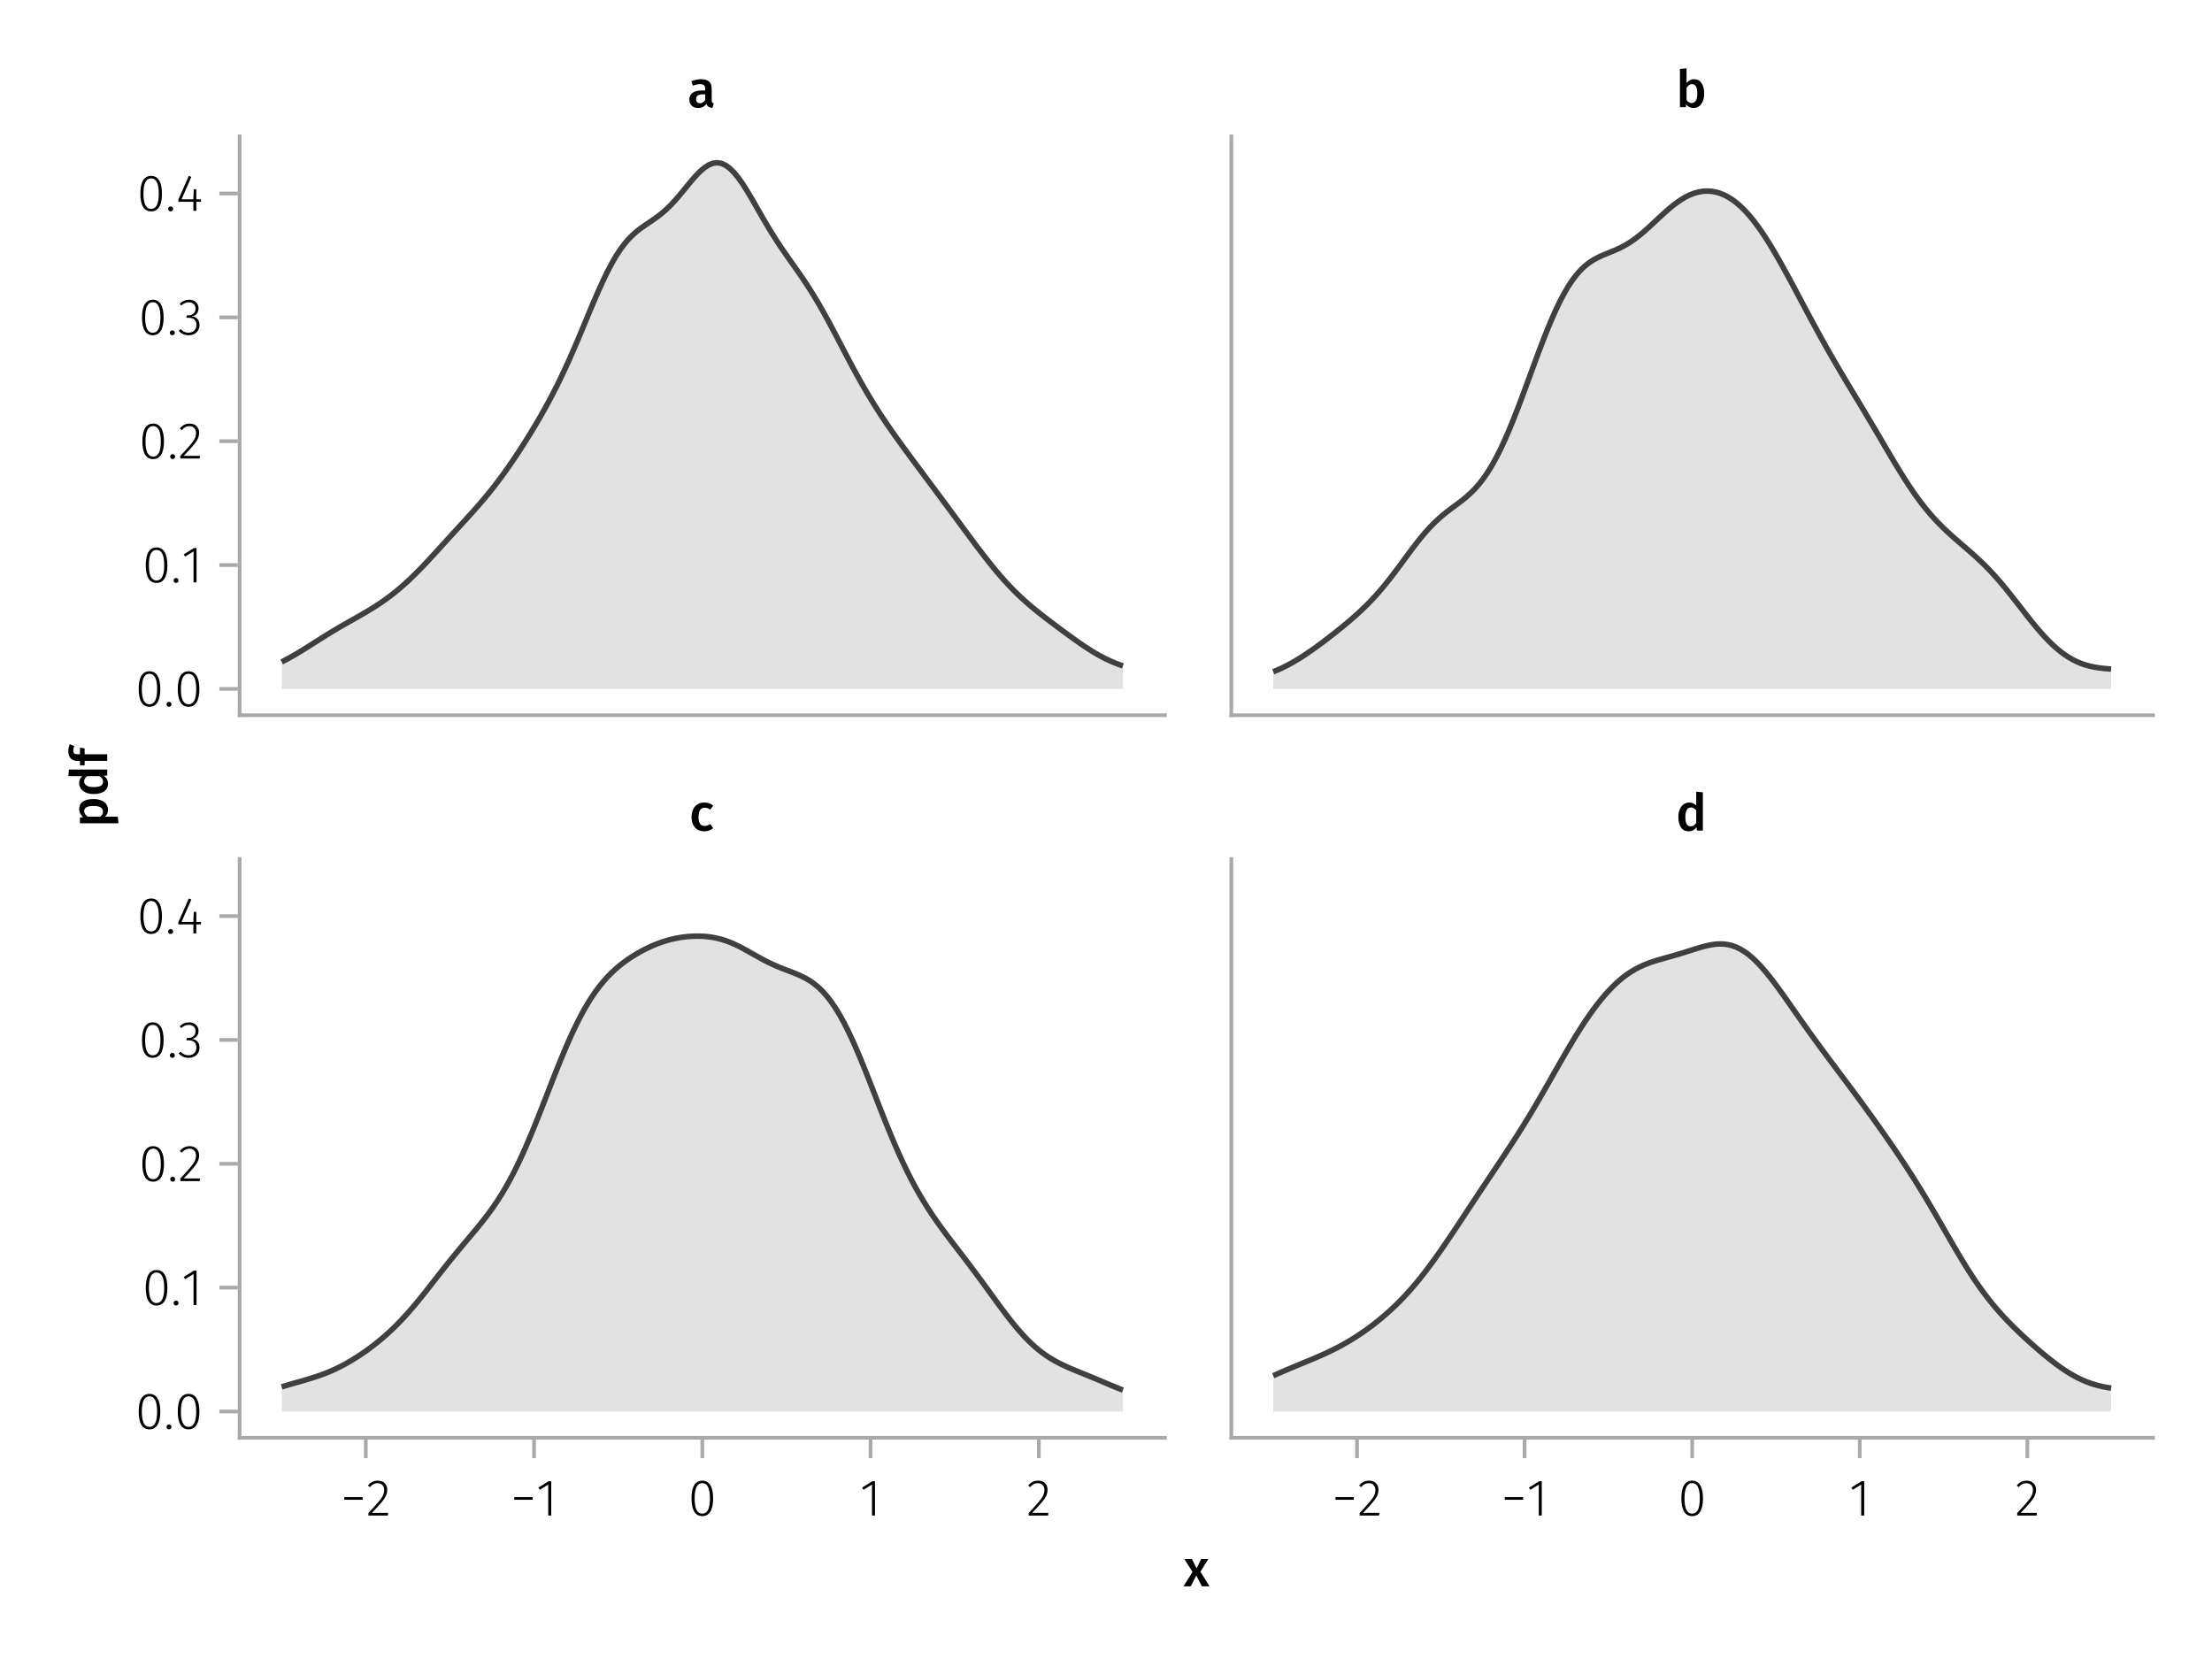 <?xml version="1.0" encoding="UTF-8"?>
<svg xmlns="http://www.w3.org/2000/svg" xmlns:xlink="http://www.w3.org/1999/xlink" width="600" height="450" viewBox="0 0 600 450">
<defs>
<g>
<g id="glyph-0-0-bd13fd07">
<path d="M 3.844 -9.469 C 4.812 -9.469 5.539 -9.055 6.031 -8.234 C 6.531 -7.422 6.781 -6.223 6.781 -4.641 C 6.781 -3.078 6.531 -1.883 6.031 -1.062 C 5.531 -0.25 4.801 0.156 3.844 0.156 C 2.883 0.156 2.156 -0.25 1.656 -1.062 C 1.164 -1.883 0.922 -3.082 0.922 -4.656 C 0.922 -6.238 1.164 -7.438 1.656 -8.25 C 2.156 -9.062 2.883 -9.469 3.844 -9.469 Z M 3.844 -8.797 C 2.457 -8.797 1.766 -7.414 1.766 -4.656 C 1.766 -1.895 2.457 -0.516 3.844 -0.516 C 4.531 -0.516 5.047 -0.848 5.391 -1.516 C 5.742 -2.191 5.922 -3.234 5.922 -4.641 C 5.922 -6.055 5.742 -7.102 5.391 -7.781 C 5.047 -8.457 4.531 -8.797 3.844 -8.797 Z M 3.844 -8.797 "/>
</g>
<g id="glyph-0-1-bd13fd07">
<path d="M 3.094 -9.469 C 3.613 -9.469 4.066 -9.363 4.453 -9.156 C 4.848 -8.945 5.145 -8.664 5.344 -8.312 C 5.551 -7.969 5.656 -7.578 5.656 -7.141 C 5.656 -6.535 5.484 -6.039 5.141 -5.656 C 4.805 -5.281 4.367 -5.047 3.828 -4.953 C 4.43 -4.922 4.93 -4.703 5.328 -4.297 C 5.723 -3.898 5.922 -3.344 5.922 -2.625 C 5.922 -2.082 5.797 -1.602 5.547 -1.188 C 5.305 -0.77 4.961 -0.441 4.516 -0.203 C 4.066 0.035 3.547 0.156 2.953 0.156 C 1.867 0.156 0.977 -0.242 0.281 -1.047 L 0.797 -1.516 C 1.117 -1.172 1.445 -0.922 1.781 -0.766 C 2.125 -0.609 2.504 -0.531 2.922 -0.531 C 3.598 -0.531 4.125 -0.723 4.5 -1.109 C 4.883 -1.492 5.078 -2 5.078 -2.625 C 5.078 -3.926 4.379 -4.578 2.984 -4.578 L 2.359 -4.578 L 2.484 -5.234 L 2.922 -5.234 C 3.453 -5.234 3.906 -5.395 4.281 -5.719 C 4.656 -6.039 4.844 -6.5 4.844 -7.094 C 4.844 -7.613 4.676 -8.023 4.344 -8.328 C 4.02 -8.629 3.586 -8.781 3.047 -8.781 C 2.66 -8.781 2.301 -8.711 1.969 -8.578 C 1.645 -8.441 1.316 -8.219 0.984 -7.906 L 0.547 -8.406 C 0.922 -8.77 1.312 -9.035 1.719 -9.203 C 2.133 -9.379 2.594 -9.469 3.094 -9.469 Z M 3.094 -9.469 "/>
</g>
<g id="glyph-1-0-bd13fd07">
<path d="M 1.438 -1.172 C 1.633 -1.172 1.797 -1.109 1.922 -0.984 C 2.047 -0.859 2.109 -0.703 2.109 -0.516 C 2.109 -0.316 2.047 -0.156 1.922 -0.031 C 1.797 0.094 1.633 0.156 1.438 0.156 C 1.25 0.156 1.086 0.094 0.953 -0.031 C 0.828 -0.164 0.766 -0.328 0.766 -0.516 C 0.766 -0.703 0.828 -0.859 0.953 -0.984 C 1.086 -1.109 1.25 -1.172 1.438 -1.172 Z M 1.438 -1.172 "/>
</g>
<g id="glyph-1-1-bd13fd07">
<path d="M 3.844 -9.469 C 4.812 -9.469 5.539 -9.055 6.031 -8.234 C 6.531 -7.422 6.781 -6.223 6.781 -4.641 C 6.781 -3.078 6.531 -1.883 6.031 -1.062 C 5.531 -0.25 4.801 0.156 3.844 0.156 C 2.883 0.156 2.156 -0.25 1.656 -1.062 C 1.164 -1.883 0.922 -3.082 0.922 -4.656 C 0.922 -6.238 1.164 -7.438 1.656 -8.25 C 2.156 -9.062 2.883 -9.469 3.844 -9.469 Z M 3.844 -8.797 C 2.457 -8.797 1.766 -7.414 1.766 -4.656 C 1.766 -1.895 2.457 -0.516 3.844 -0.516 C 4.531 -0.516 5.047 -0.848 5.391 -1.516 C 5.742 -2.191 5.922 -3.234 5.922 -4.641 C 5.922 -6.055 5.742 -7.102 5.391 -7.781 C 5.047 -8.457 4.531 -8.797 3.844 -8.797 Z M 3.844 -8.797 "/>
</g>
<g id="glyph-1-2-bd13fd07">
<path d="M 3.156 -9.469 C 3.938 -9.469 4.555 -9.238 5.016 -8.781 C 5.484 -8.32 5.719 -7.734 5.719 -7.016 C 5.719 -6.41 5.586 -5.844 5.328 -5.312 C 5.078 -4.781 4.68 -4.195 4.141 -3.562 C 3.609 -2.926 2.742 -1.977 1.547 -0.719 L 5.969 -0.719 L 5.859 0 L 0.609 0 L 0.609 -0.688 C 1.879 -2.051 2.789 -3.062 3.344 -3.719 C 3.906 -4.375 4.301 -4.941 4.531 -5.422 C 4.758 -5.898 4.875 -6.414 4.875 -6.969 C 4.875 -7.52 4.711 -7.957 4.391 -8.281 C 4.066 -8.613 3.641 -8.781 3.109 -8.781 C 2.68 -8.781 2.301 -8.691 1.969 -8.516 C 1.633 -8.336 1.316 -8.07 1.016 -7.719 L 0.469 -8.141 C 0.832 -8.586 1.234 -8.922 1.672 -9.141 C 2.109 -9.359 2.602 -9.469 3.156 -9.469 Z M 3.156 -9.469 "/>
</g>
<g id="glyph-1-3-bd13fd07">
<path d="M 4.094 -9.312 L 4.094 0 L 3.281 0 L 3.281 -8.406 L 0.984 -6.984 L 0.609 -7.594 L 3.391 -9.312 Z M 4.094 -9.312 "/>
</g>
<g id="glyph-2-0-bd13fd07">
<path d="M 3.844 -9.469 C 4.812 -9.469 5.539 -9.055 6.031 -8.234 C 6.531 -7.422 6.781 -6.223 6.781 -4.641 C 6.781 -3.078 6.531 -1.883 6.031 -1.062 C 5.531 -0.25 4.801 0.156 3.844 0.156 C 2.883 0.156 2.156 -0.25 1.656 -1.062 C 1.164 -1.883 0.922 -3.082 0.922 -4.656 C 0.922 -6.238 1.164 -7.438 1.656 -8.25 C 2.156 -9.062 2.883 -9.469 3.844 -9.469 Z M 3.844 -8.797 C 2.457 -8.797 1.766 -7.414 1.766 -4.656 C 1.766 -1.895 2.457 -0.516 3.844 -0.516 C 4.531 -0.516 5.047 -0.848 5.391 -1.516 C 5.742 -2.191 5.922 -3.234 5.922 -4.641 C 5.922 -6.055 5.742 -7.102 5.391 -7.781 C 5.047 -8.457 4.531 -8.797 3.844 -8.797 Z M 3.844 -8.797 "/>
</g>
<g id="glyph-2-1-bd13fd07">
<path d="M 6.766 -3.125 L 6.766 -2.453 L 5.5 -2.453 L 5.5 0 L 4.703 0 L 4.703 -2.453 L 0.625 -2.453 L 0.625 -3.047 L 3.469 -9.469 L 4.156 -9.188 L 1.5 -3.125 L 4.703 -3.125 L 4.797 -5.859 L 5.5 -5.859 L 5.5 -3.125 Z M 6.766 -3.125 "/>
</g>
<g id="glyph-3-0-bd13fd07">
<path d="M 3.844 -9.469 C 4.812 -9.469 5.539 -9.055 6.031 -8.234 C 6.531 -7.422 6.781 -6.223 6.781 -4.641 C 6.781 -3.078 6.531 -1.883 6.031 -1.062 C 5.531 -0.25 4.801 0.156 3.844 0.156 C 2.883 0.156 2.156 -0.25 1.656 -1.062 C 1.164 -1.883 0.922 -3.082 0.922 -4.656 C 0.922 -6.238 1.164 -7.438 1.656 -8.25 C 2.156 -9.062 2.883 -9.469 3.844 -9.469 Z M 3.844 -8.797 C 2.457 -8.797 1.766 -7.414 1.766 -4.656 C 1.766 -1.895 2.457 -0.516 3.844 -0.516 C 4.531 -0.516 5.047 -0.848 5.391 -1.516 C 5.742 -2.191 5.922 -3.234 5.922 -4.641 C 5.922 -6.055 5.742 -7.102 5.391 -7.781 C 5.047 -8.457 4.531 -8.797 3.844 -8.797 Z M 3.844 -8.797 "/>
</g>
<g id="glyph-3-1-bd13fd07">
<path d="M 4.094 -9.312 L 4.094 0 L 3.281 0 L 3.281 -8.406 L 0.984 -6.984 L 0.609 -7.594 L 3.391 -9.312 Z M 4.094 -9.312 "/>
</g>
<g id="glyph-4-0-bd13fd07">
<path d="M 1.438 -1.172 C 1.633 -1.172 1.797 -1.109 1.922 -0.984 C 2.047 -0.859 2.109 -0.703 2.109 -0.516 C 2.109 -0.316 2.047 -0.156 1.922 -0.031 C 1.797 0.094 1.633 0.156 1.438 0.156 C 1.25 0.156 1.086 0.094 0.953 -0.031 C 0.828 -0.164 0.766 -0.328 0.766 -0.516 C 0.766 -0.703 0.828 -0.859 0.953 -0.984 C 1.086 -1.109 1.25 -1.172 1.438 -1.172 Z M 1.438 -1.172 "/>
</g>
<g id="glyph-5-0-bd13fd07">
<path d="M 3.844 -9.469 C 4.812 -9.469 5.539 -9.055 6.031 -8.234 C 6.531 -7.422 6.781 -6.223 6.781 -4.641 C 6.781 -3.078 6.531 -1.883 6.031 -1.062 C 5.531 -0.25 4.801 0.156 3.844 0.156 C 2.883 0.156 2.156 -0.25 1.656 -1.062 C 1.164 -1.883 0.922 -3.082 0.922 -4.656 C 0.922 -6.238 1.164 -7.438 1.656 -8.25 C 2.156 -9.062 2.883 -9.469 3.844 -9.469 Z M 3.844 -8.797 C 2.457 -8.797 1.766 -7.414 1.766 -4.656 C 1.766 -1.895 2.457 -0.516 3.844 -0.516 C 4.531 -0.516 5.047 -0.848 5.391 -1.516 C 5.742 -2.191 5.922 -3.234 5.922 -4.641 C 5.922 -6.055 5.742 -7.102 5.391 -7.781 C 5.047 -8.457 4.531 -8.797 3.844 -8.797 Z M 3.844 -8.797 "/>
</g>
<g id="glyph-6-0-bd13fd07">
<path d="M 1.438 -1.172 C 1.633 -1.172 1.797 -1.109 1.922 -0.984 C 2.047 -0.859 2.109 -0.703 2.109 -0.516 C 2.109 -0.316 2.047 -0.156 1.922 -0.031 C 1.797 0.094 1.633 0.156 1.438 0.156 C 1.25 0.156 1.086 0.094 0.953 -0.031 C 0.828 -0.164 0.766 -0.328 0.766 -0.516 C 0.766 -0.703 0.828 -0.859 0.953 -0.984 C 1.086 -1.109 1.25 -1.172 1.438 -1.172 Z M 1.438 -1.172 "/>
</g>
<g id="glyph-7-0-bd13fd07">
<path d="M 3.094 -9.469 C 3.613 -9.469 4.066 -9.363 4.453 -9.156 C 4.848 -8.945 5.145 -8.664 5.344 -8.312 C 5.551 -7.969 5.656 -7.578 5.656 -7.141 C 5.656 -6.535 5.484 -6.039 5.141 -5.656 C 4.805 -5.281 4.367 -5.047 3.828 -4.953 C 4.43 -4.922 4.93 -4.703 5.328 -4.297 C 5.723 -3.898 5.922 -3.344 5.922 -2.625 C 5.922 -2.082 5.797 -1.602 5.547 -1.188 C 5.305 -0.77 4.961 -0.441 4.516 -0.203 C 4.066 0.035 3.547 0.156 2.953 0.156 C 1.867 0.156 0.977 -0.242 0.281 -1.047 L 0.797 -1.516 C 1.117 -1.172 1.445 -0.922 1.781 -0.766 C 2.125 -0.609 2.504 -0.531 2.922 -0.531 C 3.598 -0.531 4.125 -0.723 4.5 -1.109 C 4.883 -1.492 5.078 -2 5.078 -2.625 C 5.078 -3.926 4.379 -4.578 2.984 -4.578 L 2.359 -4.578 L 2.484 -5.234 L 2.922 -5.234 C 3.453 -5.234 3.906 -5.395 4.281 -5.719 C 4.656 -6.039 4.844 -6.5 4.844 -7.094 C 4.844 -7.613 4.676 -8.023 4.344 -8.328 C 4.02 -8.629 3.586 -8.781 3.047 -8.781 C 2.66 -8.781 2.301 -8.711 1.969 -8.578 C 1.645 -8.441 1.316 -8.219 0.984 -7.906 L 0.547 -8.406 C 0.922 -8.77 1.312 -9.035 1.719 -9.203 C 2.133 -9.379 2.594 -9.469 3.094 -9.469 Z M 3.094 -9.469 "/>
</g>
<g id="glyph-8-0-bd13fd07">
<path d="M 3.844 -9.469 C 4.812 -9.469 5.539 -9.055 6.031 -8.234 C 6.531 -7.422 6.781 -6.223 6.781 -4.641 C 6.781 -3.078 6.531 -1.883 6.031 -1.062 C 5.531 -0.25 4.801 0.156 3.844 0.156 C 2.883 0.156 2.156 -0.25 1.656 -1.062 C 1.164 -1.883 0.922 -3.082 0.922 -4.656 C 0.922 -6.238 1.164 -7.438 1.656 -8.25 C 2.156 -9.062 2.883 -9.469 3.844 -9.469 Z M 3.844 -8.797 C 2.457 -8.797 1.766 -7.414 1.766 -4.656 C 1.766 -1.895 2.457 -0.516 3.844 -0.516 C 4.531 -0.516 5.047 -0.848 5.391 -1.516 C 5.742 -2.191 5.922 -3.234 5.922 -4.641 C 5.922 -6.055 5.742 -7.102 5.391 -7.781 C 5.047 -8.457 4.531 -8.797 3.844 -8.797 Z M 3.844 -8.797 "/>
</g>
<g id="glyph-9-0-bd13fd07">
<path d="M 1.438 -1.172 C 1.633 -1.172 1.797 -1.109 1.922 -0.984 C 2.047 -0.859 2.109 -0.703 2.109 -0.516 C 2.109 -0.316 2.047 -0.156 1.922 -0.031 C 1.797 0.094 1.633 0.156 1.438 0.156 C 1.25 0.156 1.086 0.094 0.953 -0.031 C 0.828 -0.164 0.766 -0.328 0.766 -0.516 C 0.766 -0.703 0.828 -0.859 0.953 -0.984 C 1.086 -1.109 1.25 -1.172 1.438 -1.172 Z M 1.438 -1.172 "/>
</g>
<g id="glyph-10-0-bd13fd07">
<path d="M 6.766 -3.125 L 6.766 -2.453 L 5.5 -2.453 L 5.5 0 L 4.703 0 L 4.703 -2.453 L 0.625 -2.453 L 0.625 -3.047 L 3.469 -9.469 L 4.156 -9.188 L 1.5 -3.125 L 4.703 -3.125 L 4.797 -5.859 L 5.5 -5.859 L 5.5 -3.125 Z M 6.766 -3.125 "/>
</g>
<g id="glyph-11-0-bd13fd07">
<path d="M 0.969 -4.281 L 0.969 -5 L 5.938 -5 L 5.938 -4.281 Z M 0.969 -4.281 "/>
</g>
<g id="glyph-11-1-bd13fd07">
<path d="M 3.156 -9.469 C 3.938 -9.469 4.555 -9.238 5.016 -8.781 C 5.484 -8.32 5.719 -7.734 5.719 -7.016 C 5.719 -6.41 5.586 -5.844 5.328 -5.312 C 5.078 -4.781 4.68 -4.195 4.141 -3.562 C 3.609 -2.926 2.742 -1.977 1.547 -0.719 L 5.969 -0.719 L 5.859 0 L 0.609 0 L 0.609 -0.688 C 1.879 -2.051 2.789 -3.062 3.344 -3.719 C 3.906 -4.375 4.301 -4.941 4.531 -5.422 C 4.758 -5.898 4.875 -6.414 4.875 -6.969 C 4.875 -7.52 4.711 -7.957 4.391 -8.281 C 4.066 -8.613 3.641 -8.781 3.109 -8.781 C 2.68 -8.781 2.301 -8.691 1.969 -8.516 C 1.633 -8.336 1.316 -8.07 1.016 -7.719 L 0.469 -8.141 C 0.832 -8.586 1.234 -8.922 1.672 -9.141 C 2.109 -9.359 2.602 -9.469 3.156 -9.469 Z M 3.156 -9.469 "/>
</g>
<g id="glyph-11-2-bd13fd07">
<path d="M 1.438 -1.172 C 1.633 -1.172 1.797 -1.109 1.922 -0.984 C 2.047 -0.859 2.109 -0.703 2.109 -0.516 C 2.109 -0.316 2.047 -0.156 1.922 -0.031 C 1.797 0.094 1.633 0.156 1.438 0.156 C 1.25 0.156 1.086 0.094 0.953 -0.031 C 0.828 -0.164 0.766 -0.328 0.766 -0.516 C 0.766 -0.703 0.828 -0.859 0.953 -0.984 C 1.086 -1.109 1.25 -1.172 1.438 -1.172 Z M 1.438 -1.172 "/>
</g>
<g id="glyph-12-0-bd13fd07">
<path d="M 0.969 -4.281 L 0.969 -5 L 5.938 -5 L 5.938 -4.281 Z M 0.969 -4.281 "/>
</g>
<g id="glyph-12-1-bd13fd07">
<path d="M 4.094 -9.312 L 4.094 0 L 3.281 0 L 3.281 -8.406 L 0.984 -6.984 L 0.609 -7.594 L 3.391 -9.312 Z M 4.094 -9.312 "/>
</g>
<g id="glyph-12-2-bd13fd07">
<path d="M 3.156 -9.469 C 3.938 -9.469 4.555 -9.238 5.016 -8.781 C 5.484 -8.32 5.719 -7.734 5.719 -7.016 C 5.719 -6.41 5.586 -5.844 5.328 -5.312 C 5.078 -4.781 4.68 -4.195 4.141 -3.562 C 3.609 -2.926 2.742 -1.977 1.547 -0.719 L 5.969 -0.719 L 5.859 0 L 0.609 0 L 0.609 -0.688 C 1.879 -2.051 2.789 -3.062 3.344 -3.719 C 3.906 -4.375 4.301 -4.941 4.531 -5.422 C 4.758 -5.898 4.875 -6.414 4.875 -6.969 C 4.875 -7.52 4.711 -7.957 4.391 -8.281 C 4.066 -8.613 3.641 -8.781 3.109 -8.781 C 2.68 -8.781 2.301 -8.691 1.969 -8.516 C 1.633 -8.336 1.316 -8.07 1.016 -7.719 L 0.469 -8.141 C 0.832 -8.586 1.234 -8.922 1.672 -9.141 C 2.109 -9.359 2.602 -9.469 3.156 -9.469 Z M 3.156 -9.469 "/>
</g>
<g id="glyph-12-3-bd13fd07">
<path d="M 3.844 -9.469 C 4.812 -9.469 5.539 -9.055 6.031 -8.234 C 6.531 -7.422 6.781 -6.223 6.781 -4.641 C 6.781 -3.078 6.531 -1.883 6.031 -1.062 C 5.531 -0.25 4.801 0.156 3.844 0.156 C 2.883 0.156 2.156 -0.25 1.656 -1.062 C 1.164 -1.883 0.922 -3.082 0.922 -4.656 C 0.922 -6.238 1.164 -7.438 1.656 -8.25 C 2.156 -9.062 2.883 -9.469 3.844 -9.469 Z M 3.844 -8.797 C 2.457 -8.797 1.766 -7.414 1.766 -4.656 C 1.766 -1.895 2.457 -0.516 3.844 -0.516 C 4.531 -0.516 5.047 -0.848 5.391 -1.516 C 5.742 -2.191 5.922 -3.234 5.922 -4.641 C 5.922 -6.055 5.742 -7.102 5.391 -7.781 C 5.047 -8.457 4.531 -8.797 3.844 -8.797 Z M 3.844 -8.797 "/>
</g>
<g id="glyph-13-0-bd13fd07">
<path d="M 4.094 -9.312 L 4.094 0 L 3.281 0 L 3.281 -8.406 L 0.984 -6.984 L 0.609 -7.594 L 3.391 -9.312 Z M 4.094 -9.312 "/>
</g>
<g id="glyph-13-1-bd13fd07">
<path d="M 3.844 -9.469 C 4.812 -9.469 5.539 -9.055 6.031 -8.234 C 6.531 -7.422 6.781 -6.223 6.781 -4.641 C 6.781 -3.078 6.531 -1.883 6.031 -1.062 C 5.531 -0.25 4.801 0.156 3.844 0.156 C 2.883 0.156 2.156 -0.25 1.656 -1.062 C 1.164 -1.883 0.922 -3.082 0.922 -4.656 C 0.922 -6.238 1.164 -7.438 1.656 -8.25 C 2.156 -9.062 2.883 -9.469 3.844 -9.469 Z M 3.844 -8.797 C 2.457 -8.797 1.766 -7.414 1.766 -4.656 C 1.766 -1.895 2.457 -0.516 3.844 -0.516 C 4.531 -0.516 5.047 -0.848 5.391 -1.516 C 5.742 -2.191 5.922 -3.234 5.922 -4.641 C 5.922 -6.055 5.742 -7.102 5.391 -7.781 C 5.047 -8.457 4.531 -8.797 3.844 -8.797 Z M 3.844 -8.797 "/>
</g>
<g id="glyph-14-0-bd13fd07">
<path d="M 3.844 -9.469 C 4.812 -9.469 5.539 -9.055 6.031 -8.234 C 6.531 -7.422 6.781 -6.223 6.781 -4.641 C 6.781 -3.078 6.531 -1.883 6.031 -1.062 C 5.531 -0.25 4.801 0.156 3.844 0.156 C 2.883 0.156 2.156 -0.25 1.656 -1.062 C 1.164 -1.883 0.922 -3.082 0.922 -4.656 C 0.922 -6.238 1.164 -7.438 1.656 -8.25 C 2.156 -9.062 2.883 -9.469 3.844 -9.469 Z M 3.844 -8.797 C 2.457 -8.797 1.766 -7.414 1.766 -4.656 C 1.766 -1.895 2.457 -0.516 3.844 -0.516 C 4.531 -0.516 5.047 -0.848 5.391 -1.516 C 5.742 -2.191 5.922 -3.234 5.922 -4.641 C 5.922 -6.055 5.742 -7.102 5.391 -7.781 C 5.047 -8.457 4.531 -8.797 3.844 -8.797 Z M 3.844 -8.797 "/>
</g>
<g id="glyph-14-1-bd13fd07">
<path d="M 1.438 -1.172 C 1.633 -1.172 1.797 -1.109 1.922 -0.984 C 2.047 -0.859 2.109 -0.703 2.109 -0.516 C 2.109 -0.316 2.047 -0.156 1.922 -0.031 C 1.797 0.094 1.633 0.156 1.438 0.156 C 1.25 0.156 1.086 0.094 0.953 -0.031 C 0.828 -0.164 0.766 -0.328 0.766 -0.516 C 0.766 -0.703 0.828 -0.859 0.953 -0.984 C 1.086 -1.109 1.25 -1.172 1.438 -1.172 Z M 1.438 -1.172 "/>
</g>
<g id="glyph-14-2-bd13fd07">
<path d="M 3.156 -9.469 C 3.938 -9.469 4.555 -9.238 5.016 -8.781 C 5.484 -8.32 5.719 -7.734 5.719 -7.016 C 5.719 -6.41 5.586 -5.844 5.328 -5.312 C 5.078 -4.781 4.68 -4.195 4.141 -3.562 C 3.609 -2.926 2.742 -1.977 1.547 -0.719 L 5.969 -0.719 L 5.859 0 L 0.609 0 L 0.609 -0.688 C 1.879 -2.051 2.789 -3.062 3.344 -3.719 C 3.906 -4.375 4.301 -4.941 4.531 -5.422 C 4.758 -5.898 4.875 -6.414 4.875 -6.969 C 4.875 -7.52 4.711 -7.957 4.391 -8.281 C 4.066 -8.613 3.641 -8.781 3.109 -8.781 C 2.68 -8.781 2.301 -8.691 1.969 -8.516 C 1.633 -8.336 1.316 -8.07 1.016 -7.719 L 0.469 -8.141 C 0.832 -8.586 1.234 -8.922 1.672 -9.141 C 2.109 -9.359 2.602 -9.469 3.156 -9.469 Z M 3.156 -9.469 "/>
</g>
<g id="glyph-15-0-bd13fd07">
<path d="M 0.969 -4.281 L 0.969 -5 L 5.938 -5 L 5.938 -4.281 Z M 0.969 -4.281 "/>
</g>
<g id="glyph-16-0-bd13fd07">
<path d="M 4.094 -9.312 L 4.094 0 L 3.281 0 L 3.281 -8.406 L 0.984 -6.984 L 0.609 -7.594 L 3.391 -9.312 Z M 4.094 -9.312 "/>
</g>
<g id="glyph-17-0-bd13fd07">
<path d="M 3.156 -9.469 C 3.938 -9.469 4.555 -9.238 5.016 -8.781 C 5.484 -8.32 5.719 -7.734 5.719 -7.016 C 5.719 -6.41 5.586 -5.844 5.328 -5.312 C 5.078 -4.781 4.68 -4.195 4.141 -3.562 C 3.609 -2.926 2.742 -1.977 1.547 -0.719 L 5.969 -0.719 L 5.859 0 L 0.609 0 L 0.609 -0.688 C 1.879 -2.051 2.789 -3.062 3.344 -3.719 C 3.906 -4.375 4.301 -4.941 4.531 -5.422 C 4.758 -5.898 4.875 -6.414 4.875 -6.969 C 4.875 -7.52 4.711 -7.957 4.391 -8.281 C 4.066 -8.613 3.641 -8.781 3.109 -8.781 C 2.68 -8.781 2.301 -8.691 1.969 -8.516 C 1.633 -8.336 1.316 -8.07 1.016 -7.719 L 0.469 -8.141 C 0.832 -8.586 1.234 -8.922 1.672 -9.141 C 2.109 -9.359 2.602 -9.469 3.156 -9.469 Z M 3.156 -9.469 "/>
</g>
<g id="glyph-18-0-bd13fd07">
<path d="M 6.547 -1.953 C 6.547 -1.672 6.586 -1.461 6.672 -1.328 C 6.766 -1.191 6.91 -1.086 7.109 -1.016 L 6.734 0.188 C 6.316 0.145 5.973 0.039 5.703 -0.125 C 5.441 -0.289 5.238 -0.547 5.094 -0.891 C 4.844 -0.523 4.523 -0.25 4.141 -0.062 C 3.766 0.113 3.348 0.203 2.891 0.203 C 2.148 0.203 1.562 -0.004 1.125 -0.422 C 0.695 -0.836 0.484 -1.391 0.484 -2.078 C 0.484 -2.879 0.773 -3.488 1.359 -3.906 C 1.941 -4.332 2.773 -4.547 3.859 -4.547 L 4.781 -4.547 L 4.781 -4.969 C 4.781 -5.445 4.672 -5.781 4.453 -5.969 C 4.234 -6.164 3.883 -6.266 3.406 -6.266 C 2.863 -6.266 2.207 -6.129 1.438 -5.859 L 1.016 -7.078 C 1.941 -7.43 2.836 -7.609 3.703 -7.609 C 5.598 -7.609 6.547 -6.758 6.547 -5.062 Z M 3.359 -1.094 C 3.961 -1.094 4.438 -1.395 4.781 -2 L 4.781 -3.5 L 4.047 -3.5 C 2.891 -3.5 2.312 -3.07 2.312 -2.219 C 2.312 -1.863 2.398 -1.586 2.578 -1.391 C 2.754 -1.191 3.016 -1.094 3.359 -1.094 Z M 3.359 -1.094 "/>
</g>
<g id="glyph-19-0-bd13fd07">
<path d="M 4.906 -7.609 C 5.77 -7.609 6.441 -7.266 6.922 -6.578 C 7.41 -5.898 7.656 -4.941 7.656 -3.703 C 7.656 -2.941 7.535 -2.266 7.297 -1.672 C 7.055 -1.078 6.719 -0.613 6.281 -0.281 C 5.844 0.039 5.328 0.203 4.734 0.203 C 4.328 0.203 3.957 0.117 3.625 -0.047 C 3.301 -0.211 3.016 -0.445 2.766 -0.75 L 2.656 0 L 1.078 0 L 1.078 -10.375 L 2.875 -10.562 L 2.875 -6.562 C 3.113 -6.895 3.406 -7.148 3.75 -7.328 C 4.102 -7.516 4.488 -7.609 4.906 -7.609 Z M 4.234 -1.141 C 4.723 -1.141 5.102 -1.344 5.375 -1.75 C 5.645 -2.164 5.781 -2.816 5.781 -3.703 C 5.781 -4.641 5.656 -5.301 5.406 -5.688 C 5.156 -6.07 4.801 -6.266 4.344 -6.266 C 3.77 -6.266 3.281 -5.93 2.875 -5.266 L 2.875 -1.984 C 3.031 -1.711 3.227 -1.504 3.469 -1.359 C 3.707 -1.211 3.961 -1.141 4.234 -1.141 Z M 4.234 -1.141 "/>
</g>
<g id="glyph-20-0-bd13fd07">
<path d="M 4.062 -7.609 C 4.539 -7.609 4.973 -7.539 5.359 -7.406 C 5.754 -7.27 6.125 -7.051 6.469 -6.75 L 5.672 -5.672 C 5.422 -5.859 5.176 -5.992 4.938 -6.078 C 4.707 -6.16 4.453 -6.203 4.172 -6.203 C 3.055 -6.203 2.5 -5.359 2.5 -3.672 C 2.5 -2.805 2.645 -2.188 2.938 -1.812 C 3.227 -1.438 3.641 -1.25 4.172 -1.25 C 4.43 -1.25 4.672 -1.289 4.891 -1.375 C 5.109 -1.457 5.367 -1.594 5.672 -1.781 L 6.469 -0.641 C 5.77 -0.078 4.973 0.203 4.078 0.203 C 3.367 0.203 2.75 0.047 2.219 -0.266 C 1.695 -0.578 1.297 -1.02 1.016 -1.594 C 0.742 -2.176 0.609 -2.859 0.609 -3.641 C 0.609 -4.422 0.742 -5.113 1.016 -5.719 C 1.297 -6.32 1.695 -6.785 2.219 -7.109 C 2.75 -7.441 3.363 -7.609 4.062 -7.609 Z M 4.062 -7.609 "/>
</g>
<g id="glyph-21-0-bd13fd07">
<path d="M 7.312 -10.375 L 7.312 0 L 5.719 0 L 5.594 -0.938 C 5.363 -0.582 5.066 -0.301 4.703 -0.094 C 4.348 0.102 3.941 0.203 3.484 0.203 C 2.578 0.203 1.879 -0.145 1.391 -0.844 C 0.91 -1.539 0.672 -2.492 0.672 -3.703 C 0.672 -4.453 0.789 -5.125 1.031 -5.719 C 1.281 -6.312 1.629 -6.773 2.078 -7.109 C 2.535 -7.441 3.062 -7.609 3.656 -7.609 C 4.363 -7.609 4.984 -7.344 5.516 -6.812 L 5.516 -10.562 Z M 3.984 -1.141 C 4.305 -1.141 4.586 -1.219 4.828 -1.375 C 5.066 -1.531 5.297 -1.77 5.516 -2.094 L 5.516 -5.484 C 5.297 -5.742 5.078 -5.938 4.859 -6.062 C 4.641 -6.195 4.391 -6.266 4.109 -6.266 C 3.629 -6.266 3.25 -6.051 2.969 -5.625 C 2.695 -5.207 2.562 -4.566 2.562 -3.703 C 2.562 -2.797 2.68 -2.141 2.922 -1.734 C 3.172 -1.336 3.523 -1.141 3.984 -1.141 Z M 3.984 -1.141 "/>
</g>
<g id="glyph-22-0-bd13fd07">
<path d="M -7.609 -4.906 C -7.609 -5.844 -7.27 -6.535 -6.594 -6.984 C -5.914 -7.43 -4.957 -7.656 -3.719 -7.656 C -2.957 -7.656 -2.281 -7.539 -1.688 -7.312 C -1.094 -7.082 -0.629 -6.742 -0.297 -6.297 C 0.035 -5.859 0.203 -5.336 0.203 -4.734 C 0.203 -3.953 -0.066 -3.332 -0.609 -2.875 L 2.859 -2.875 L 3.047 -1.078 L -7.406 -1.078 L -7.406 -2.641 L -6.5 -2.75 C -6.875 -3.031 -7.148 -3.359 -7.328 -3.734 C -7.516 -4.109 -7.609 -4.5 -7.609 -4.906 Z M -1.156 -4.234 C -1.156 -5.266 -2.004 -5.781 -3.703 -5.781 C -4.609 -5.781 -5.258 -5.66 -5.656 -5.422 C -6.062 -5.191 -6.266 -4.844 -6.266 -4.375 C -6.266 -4.082 -6.172 -3.805 -5.984 -3.547 C -5.805 -3.285 -5.566 -3.062 -5.266 -2.875 L -1.938 -2.875 C -1.414 -3.219 -1.156 -3.672 -1.156 -4.234 Z M -1.156 -4.234 "/>
</g>
<g id="glyph-23-0-bd13fd07">
<path d="M -10.375 -7.312 L 0 -7.312 L 0 -5.719 L -0.938 -5.594 C -0.582 -5.363 -0.301 -5.066 -0.094 -4.703 C 0.102 -4.348 0.203 -3.941 0.203 -3.484 C 0.203 -2.578 -0.145 -1.879 -0.844 -1.391 C -1.539 -0.91 -2.492 -0.672 -3.703 -0.672 C -4.453 -0.672 -5.125 -0.789 -5.719 -1.031 C -6.312 -1.281 -6.773 -1.629 -7.109 -2.078 C -7.441 -2.535 -7.609 -3.062 -7.609 -3.656 C -7.609 -4.363 -7.344 -4.984 -6.812 -5.516 L -10.562 -5.516 Z M -1.141 -3.984 C -1.141 -4.305 -1.219 -4.586 -1.375 -4.828 C -1.531 -5.066 -1.77 -5.297 -2.094 -5.516 L -5.484 -5.516 C -5.742 -5.297 -5.938 -5.078 -6.062 -4.859 C -6.195 -4.641 -6.266 -4.391 -6.266 -4.109 C -6.266 -3.629 -6.051 -3.25 -5.625 -2.969 C -5.207 -2.695 -4.566 -2.562 -3.703 -2.562 C -2.797 -2.562 -2.141 -2.68 -1.734 -2.922 C -1.336 -3.172 -1.141 -3.523 -1.141 -3.984 Z M -1.141 -3.984 "/>
</g>
<g id="glyph-24-0-bd13fd07">
<path d="M -9.219 -4.078 C -9.219 -3.723 -9.133 -3.469 -8.969 -3.312 C -8.801 -3.156 -8.539 -3.078 -8.188 -3.078 L -7.406 -3.078 L -7.406 -4.859 L -6.125 -4.656 L -6.125 -3.078 L 0 -3.078 L 0 -1.281 L -6.125 -1.281 L -6.125 -0.078 L -7.406 -0.078 L -7.406 -1.281 L -8.219 -1.281 C -8.914 -1.281 -9.477 -1.504 -9.906 -1.953 C -10.344 -2.41 -10.562 -3.055 -10.562 -3.891 C -10.562 -4.547 -10.422 -5.188 -10.141 -5.812 L -8.938 -5.297 C -9.125 -4.891 -9.219 -4.484 -9.219 -4.078 Z M -9.219 -4.078 "/>
</g>
<g id="glyph-25-0-bd13fd07">
<path d="M 4.562 -3.969 L 7.047 0 L 4.969 0 L 3.438 -2.938 L 1.938 0 L -0.047 0 L 2.422 -3.906 L 0.203 -7.406 L 2.25 -7.406 L 3.516 -4.891 L 4.766 -7.406 L 6.703 -7.406 Z M 4.562 -3.969 "/>
</g>
</g>
</defs>
<rect x="-60" y="-45" width="720" height="540" fill="rgb(100%, 100%, 100%)" fill-opacity="1"/>
<path fill-rule="nonzero" fill="rgb(100%, 100%, 100%)" fill-opacity="1" d="M 65 194 L 316 194 L 316 37 L 65 37 Z M 65 194 "/>
<path fill-rule="nonzero" fill="rgb(100%, 100%, 100%)" fill-opacity="1" d="M 65 390 L 316 390 L 316 233 L 65 233 Z M 65 390 "/>
<path fill-rule="nonzero" fill="rgb(100%, 100%, 100%)" fill-opacity="1" d="M 334 194 L 584 194 L 584 37 L 334 37 Z M 334 194 "/>
<path fill-rule="nonzero" fill="rgb(100%, 100%, 100%)" fill-opacity="1" d="M 334 390 L 584 390 L 584 233 L 334 233 Z M 334 390 "/>
<g fill="rgb(0%, 0%, 0%)" fill-opacity="1">
<use xlink:href="#glyph-0-0-bd13fd07" x="36.702" y="191.554"/>
</g>
<g fill="rgb(0%, 0%, 0%)" fill-opacity="1">
<use xlink:href="#glyph-1-0-bd13fd07" x="44.402" y="191.554"/>
</g>
<g fill="rgb(0%, 0%, 0%)" fill-opacity="1">
<use xlink:href="#glyph-2-0-bd13fd07" x="47.3" y="191.554"/>
</g>
<g fill="rgb(0%, 0%, 0%)" fill-opacity="1">
<use xlink:href="#glyph-3-0-bd13fd07" x="38.62" y="157.961"/>
</g>
<g fill="rgb(0%, 0%, 0%)" fill-opacity="1">
<use xlink:href="#glyph-4-0-bd13fd07" x="46.32" y="157.961"/>
</g>
<g fill="rgb(0%, 0%, 0%)" fill-opacity="1">
<use xlink:href="#glyph-3-1-bd13fd07" x="49.218" y="157.961"/>
</g>
<g fill="rgb(0%, 0%, 0%)" fill-opacity="1">
<use xlink:href="#glyph-1-1-bd13fd07" x="37.696" y="124.368"/>
</g>
<g fill="rgb(0%, 0%, 0%)" fill-opacity="1">
<use xlink:href="#glyph-1-0-bd13fd07" x="45.396" y="124.368"/>
</g>
<g fill="rgb(0%, 0%, 0%)" fill-opacity="1">
<use xlink:href="#glyph-1-2-bd13fd07" x="48.294" y="124.368"/>
</g>
<g fill="rgb(0%, 0%, 0%)" fill-opacity="1">
<use xlink:href="#glyph-5-0-bd13fd07" x="37.598" y="90.775"/>
</g>
<g fill="rgb(0%, 0%, 0%)" fill-opacity="1">
<use xlink:href="#glyph-6-0-bd13fd07" x="45.298" y="90.775"/>
</g>
<g fill="rgb(0%, 0%, 0%)" fill-opacity="1">
<use xlink:href="#glyph-7-0-bd13fd07" x="48.196" y="90.775"/>
</g>
<g fill="rgb(0%, 0%, 0%)" fill-opacity="1">
<use xlink:href="#glyph-8-0-bd13fd07" x="37.15" y="57.182"/>
</g>
<g fill="rgb(0%, 0%, 0%)" fill-opacity="1">
<use xlink:href="#glyph-9-0-bd13fd07" x="44.85" y="57.182"/>
</g>
<g fill="rgb(0%, 0%, 0%)" fill-opacity="1">
<use xlink:href="#glyph-10-0-bd13fd07" x="47.748" y="57.182"/>
</g>
<path fill="none" stroke-width="1.5" stroke-linecap="butt" stroke-linejoin="miter" stroke="rgb(25.098%, 25.098%, 25.098%)" stroke-opacity="1" stroke-miterlimit="2" d="M 76.41 179.551 L 77.555 178.957 L 78.703 178.332 L 79.848 177.68 L 80.996 177 L 82.141 176.301 L 83.289 175.586 L 84.438 174.859 L 85.582 174.129 L 86.73 173.402 L 87.875 172.68 L 89.023 171.969 L 90.168 171.27 L 91.316 170.586 L 92.461 169.914 L 93.609 169.258 L 94.754 168.605 L 95.902 167.961 L 97.047 167.312 L 98.195 166.656 L 99.344 165.984 L 100.488 165.293 L 101.637 164.578 L 102.781 163.832 L 103.93 163.051 L 105.074 162.23 L 106.223 161.367 L 107.367 160.457 L 108.516 159.504 L 109.66 158.5 L 110.809 157.453 L 111.953 156.359 L 113.102 155.227 L 114.25 154.055 L 115.395 152.852 L 116.543 151.625 L 117.688 150.383 L 118.836 149.129 L 119.98 147.867 L 121.129 146.605 L 122.273 145.352 L 123.422 144.098 L 124.566 142.848 L 125.715 141.598 L 126.863 140.34 L 128.008 139.074 L 129.156 137.789 L 130.301 136.473 L 131.449 135.125 L 132.594 133.738 L 133.742 132.301 L 134.887 130.82 L 136.035 129.285 L 137.18 127.699 L 138.328 126.066 L 139.473 124.387 L 140.621 122.66 L 141.77 120.891 L 142.914 119.082 L 144.062 117.227 L 145.207 115.324 L 146.355 113.371 L 147.5 111.359 L 148.648 109.277 L 149.793 107.121 L 150.941 104.879 L 152.086 102.547 L 153.234 100.117 L 154.379 97.598 L 155.527 94.992 L 156.676 92.312 L 157.82 89.582 L 158.969 86.824 L 160.113 84.066 L 161.262 81.352 L 162.406 78.715 L 163.555 76.188 L 164.699 73.812 L 165.848 71.617 L 166.992 69.621 L 168.141 67.84 L 169.289 66.273 L 170.434 64.918 L 171.582 63.754 L 172.727 62.746 L 173.875 61.863 L 175.02 61.059 L 176.168 60.289 L 177.312 59.512 L 178.461 58.688 L 179.605 57.781 L 180.754 56.777 L 181.898 55.66 L 183.047 54.434 L 184.195 53.117 L 185.34 51.734 L 186.488 50.328 L 187.633 48.945 L 188.781 47.645 L 189.926 46.473 L 191.074 45.492 L 192.219 44.75 L 193.367 44.289 L 194.512 44.137 L 195.66 44.312 L 196.805 44.824 L 197.953 45.66 L 199.102 46.793 L 200.246 48.191 L 201.395 49.812 L 202.539 51.605 L 203.688 53.516 L 204.832 55.5 L 205.98 57.504 L 207.125 59.496 L 208.273 61.441 L 209.418 63.324 L 210.566 65.137 L 211.711 66.879 L 212.859 68.559 L 214.008 70.199 L 215.152 71.82 L 216.301 73.445 L 217.445 75.098 L 218.594 76.801 L 219.738 78.57 L 220.887 80.414 L 222.031 82.34 L 223.18 84.34 L 224.324 86.414 L 225.473 88.543 L 226.621 90.715 L 227.766 92.906 L 228.914 95.105 L 230.059 97.289 L 231.207 99.445 L 232.352 101.559 L 233.5 103.621 L 234.645 105.625 L 235.793 107.566 L 236.938 109.441 L 238.086 111.262 L 239.23 113.023 L 240.379 114.734 L 241.527 116.402 L 242.672 118.035 L 243.82 119.637 L 244.965 121.219 L 246.113 122.781 L 247.258 124.336 L 248.406 125.883 L 249.551 127.426 L 250.699 128.965 L 251.844 130.508 L 252.992 132.047 L 254.137 133.59 L 256.434 136.684 L 257.578 138.234 L 258.727 139.789 L 259.871 141.344 L 261.02 142.898 L 262.164 144.449 L 263.312 145.992 L 264.457 147.531 L 265.605 149.051 L 266.75 150.547 L 267.898 152.016 L 269.047 153.453 L 270.191 154.848 L 271.34 156.195 L 272.484 157.496 L 273.633 158.742 L 274.777 159.934 L 275.926 161.074 L 277.07 162.16 L 278.219 163.199 L 279.363 164.195 L 280.512 165.156 L 281.656 166.086 L 282.805 166.988 L 283.953 167.875 L 285.098 168.75 L 286.246 169.609 L 287.391 170.465 L 288.539 171.316 L 289.684 172.156 L 290.832 172.992 L 291.977 173.809 L 293.125 174.613 L 294.27 175.391 L 295.418 176.141 L 296.562 176.855 L 297.711 177.527 L 298.859 178.16 L 300.004 178.746 L 301.152 179.285 L 302.297 179.773 L 303.445 180.219 L 304.59 180.613 "/>
<path fill-rule="nonzero" fill="rgb(25.098%, 25.098%, 25.098%)" fill-opacity="0.15" d="M 76.41 179.551 L 77.555 178.957 L 78.703 178.332 L 79.848 177.68 L 80.996 177 L 82.141 176.301 L 83.289 175.586 L 84.438 174.859 L 85.582 174.129 L 86.73 173.402 L 87.875 172.68 L 89.023 171.969 L 90.168 171.27 L 91.316 170.586 L 92.461 169.914 L 93.609 169.258 L 94.754 168.605 L 95.902 167.961 L 97.047 167.312 L 98.195 166.656 L 99.344 165.984 L 100.488 165.293 L 101.637 164.578 L 102.781 163.832 L 103.93 163.051 L 105.074 162.23 L 106.223 161.367 L 107.367 160.457 L 108.516 159.504 L 109.66 158.5 L 110.809 157.453 L 111.953 156.359 L 113.102 155.227 L 114.25 154.055 L 115.395 152.852 L 116.543 151.625 L 117.688 150.383 L 118.836 149.129 L 119.98 147.867 L 121.129 146.605 L 122.273 145.352 L 123.422 144.098 L 124.566 142.848 L 125.715 141.598 L 126.863 140.34 L 128.008 139.074 L 129.156 137.789 L 130.301 136.473 L 131.449 135.125 L 132.594 133.738 L 133.742 132.301 L 134.887 130.82 L 136.035 129.285 L 137.18 127.699 L 138.328 126.066 L 139.473 124.387 L 140.621 122.66 L 141.77 120.891 L 142.914 119.082 L 144.062 117.227 L 145.207 115.324 L 146.355 113.371 L 147.5 111.359 L 148.648 109.277 L 149.793 107.121 L 150.941 104.879 L 152.086 102.547 L 153.234 100.117 L 154.379 97.598 L 155.527 94.992 L 156.676 92.312 L 157.82 89.582 L 158.969 86.824 L 160.113 84.066 L 161.262 81.352 L 162.406 78.715 L 163.555 76.188 L 164.699 73.812 L 165.848 71.617 L 166.992 69.621 L 168.141 67.84 L 169.289 66.273 L 170.434 64.918 L 171.582 63.754 L 172.727 62.746 L 173.875 61.863 L 175.02 61.059 L 176.168 60.289 L 177.312 59.512 L 178.461 58.688 L 179.605 57.781 L 180.754 56.777 L 181.898 55.66 L 183.047 54.434 L 184.195 53.117 L 185.34 51.734 L 186.488 50.328 L 187.633 48.945 L 188.781 47.645 L 189.926 46.473 L 191.074 45.492 L 192.219 44.75 L 193.367 44.289 L 194.512 44.137 L 195.66 44.312 L 196.805 44.824 L 197.953 45.66 L 199.102 46.793 L 200.246 48.191 L 201.395 49.812 L 202.539 51.605 L 203.688 53.516 L 204.832 55.5 L 205.98 57.504 L 207.125 59.496 L 208.273 61.441 L 209.418 63.324 L 210.566 65.137 L 211.711 66.879 L 212.859 68.559 L 214.008 70.199 L 215.152 71.82 L 216.301 73.445 L 217.445 75.098 L 218.594 76.801 L 219.738 78.57 L 220.887 80.414 L 222.031 82.34 L 223.18 84.34 L 224.324 86.414 L 225.473 88.543 L 226.621 90.715 L 227.766 92.906 L 228.914 95.105 L 230.059 97.289 L 231.207 99.445 L 232.352 101.559 L 233.5 103.621 L 234.645 105.625 L 235.793 107.566 L 236.938 109.441 L 238.086 111.262 L 239.23 113.023 L 240.379 114.734 L 241.527 116.402 L 242.672 118.035 L 243.82 119.637 L 244.965 121.219 L 246.113 122.781 L 247.258 124.336 L 248.406 125.883 L 249.551 127.426 L 250.699 128.965 L 251.844 130.508 L 252.992 132.047 L 254.137 133.59 L 256.434 136.684 L 257.578 138.234 L 258.727 139.789 L 259.871 141.344 L 261.02 142.898 L 262.164 144.449 L 263.312 145.992 L 264.457 147.531 L 265.605 149.051 L 266.75 150.547 L 267.898 152.016 L 269.047 153.453 L 270.191 154.848 L 271.34 156.195 L 272.484 157.496 L 273.633 158.742 L 274.777 159.934 L 275.926 161.074 L 277.07 162.16 L 278.219 163.199 L 279.363 164.195 L 280.512 165.156 L 281.656 166.086 L 282.805 166.988 L 283.953 167.875 L 285.098 168.75 L 286.246 169.609 L 287.391 170.465 L 288.539 171.316 L 289.684 172.156 L 290.832 172.992 L 291.977 173.809 L 293.125 174.613 L 294.27 175.391 L 295.418 176.141 L 296.562 176.855 L 297.711 177.527 L 298.859 178.16 L 300.004 178.746 L 301.152 179.285 L 302.297 179.773 L 303.445 180.219 L 304.59 180.613 L 304.59 186.863 L 76.41 186.863 Z M 76.41 179.551 "/>
<g fill="rgb(0%, 0%, 0%)" fill-opacity="1">
<use xlink:href="#glyph-11-0-bd13fd07" x="92.423" y="411.09"/>
</g>
<g fill="rgb(0%, 0%, 0%)" fill-opacity="1">
<use xlink:href="#glyph-11-1-bd13fd07" x="99.325" y="411.09"/>
</g>
<g fill="rgb(0%, 0%, 0%)" fill-opacity="1">
<use xlink:href="#glyph-12-0-bd13fd07" x="138.522" y="411.09"/>
</g>
<g fill="rgb(0%, 0%, 0%)" fill-opacity="1">
<use xlink:href="#glyph-13-0-bd13fd07" x="145.424" y="411.09"/>
</g>
<g fill="rgb(0%, 0%, 0%)" fill-opacity="1">
<use xlink:href="#glyph-13-1-bd13fd07" x="186.65" y="411.09"/>
</g>
<g fill="rgb(0%, 0%, 0%)" fill-opacity="1">
<use xlink:href="#glyph-12-1-bd13fd07" x="233.245" y="411.09"/>
</g>
<g fill="rgb(0%, 0%, 0%)" fill-opacity="1">
<use xlink:href="#glyph-12-2-bd13fd07" x="278.42" y="411.09"/>
</g>
<g fill="rgb(0%, 0%, 0%)" fill-opacity="1">
<use xlink:href="#glyph-0-0-bd13fd07" x="36.702" y="387.554"/>
</g>
<g fill="rgb(0%, 0%, 0%)" fill-opacity="1">
<use xlink:href="#glyph-1-0-bd13fd07" x="44.402" y="387.554"/>
</g>
<g fill="rgb(0%, 0%, 0%)" fill-opacity="1">
<use xlink:href="#glyph-2-0-bd13fd07" x="47.3" y="387.554"/>
</g>
<g fill="rgb(0%, 0%, 0%)" fill-opacity="1">
<use xlink:href="#glyph-1-1-bd13fd07" x="38.62" y="353.961"/>
</g>
<g fill="rgb(0%, 0%, 0%)" fill-opacity="1">
<use xlink:href="#glyph-11-2-bd13fd07" x="46.32" y="353.961"/>
</g>
<g fill="rgb(0%, 0%, 0%)" fill-opacity="1">
<use xlink:href="#glyph-1-3-bd13fd07" x="49.218" y="353.961"/>
</g>
<g fill="rgb(0%, 0%, 0%)" fill-opacity="1">
<use xlink:href="#glyph-14-0-bd13fd07" x="37.696" y="320.368"/>
</g>
<g fill="rgb(0%, 0%, 0%)" fill-opacity="1">
<use xlink:href="#glyph-14-1-bd13fd07" x="45.396" y="320.368"/>
</g>
<g fill="rgb(0%, 0%, 0%)" fill-opacity="1">
<use xlink:href="#glyph-14-2-bd13fd07" x="48.294" y="320.368"/>
</g>
<g fill="rgb(0%, 0%, 0%)" fill-opacity="1">
<use xlink:href="#glyph-2-0-bd13fd07" x="37.598" y="286.775"/>
</g>
<g fill="rgb(0%, 0%, 0%)" fill-opacity="1">
<use xlink:href="#glyph-1-0-bd13fd07" x="45.298" y="286.775"/>
</g>
<g fill="rgb(0%, 0%, 0%)" fill-opacity="1">
<use xlink:href="#glyph-0-1-bd13fd07" x="48.196" y="286.775"/>
</g>
<g fill="rgb(0%, 0%, 0%)" fill-opacity="1">
<use xlink:href="#glyph-0-0-bd13fd07" x="37.15" y="253.182"/>
</g>
<g fill="rgb(0%, 0%, 0%)" fill-opacity="1">
<use xlink:href="#glyph-11-2-bd13fd07" x="44.85" y="253.182"/>
</g>
<g fill="rgb(0%, 0%, 0%)" fill-opacity="1">
<use xlink:href="#glyph-2-1-bd13fd07" x="47.748" y="253.182"/>
</g>
<path fill="none" stroke-width="1.5" stroke-linecap="butt" stroke-linejoin="miter" stroke="rgb(25.098%, 25.098%, 25.098%)" stroke-opacity="1" stroke-miterlimit="2" d="M 76.41 376.188 L 77.555 375.836 L 78.703 375.492 L 79.848 375.164 L 80.996 374.836 L 82.141 374.512 L 83.289 374.176 L 84.438 373.832 L 85.582 373.465 L 86.73 373.078 L 87.875 372.656 L 89.023 372.203 L 90.168 371.711 L 91.316 371.18 L 92.461 370.613 L 93.609 370.004 L 94.754 369.355 L 95.902 368.668 L 97.047 367.945 L 98.195 367.188 L 99.344 366.387 L 100.488 365.551 L 101.637 364.676 L 102.781 363.758 L 103.93 362.797 L 105.074 361.785 L 106.223 360.723 L 107.367 359.609 L 108.516 358.441 L 109.66 357.219 L 110.809 355.945 L 111.953 354.621 L 113.102 353.254 L 114.25 351.852 L 115.395 350.418 L 116.543 348.961 L 117.688 347.496 L 118.836 346.027 L 119.98 344.566 L 121.129 343.117 L 122.273 341.688 L 123.422 340.277 L 124.566 338.887 L 125.715 337.516 L 126.863 336.152 L 128.008 334.789 L 129.156 333.414 L 130.301 332.008 L 131.449 330.562 L 132.594 329.055 L 133.742 327.465 L 134.887 325.781 L 136.035 323.984 L 137.18 322.062 L 138.328 320.008 L 139.473 317.816 L 140.621 315.48 L 141.77 313.016 L 142.914 310.422 L 144.062 307.715 L 145.207 304.91 L 146.355 302.035 L 147.5 299.113 L 148.648 296.168 L 149.793 293.227 L 150.941 290.324 L 152.086 287.484 L 153.234 284.73 L 154.379 282.09 L 155.527 279.578 L 156.676 277.211 L 157.82 275 L 158.969 272.953 L 160.113 271.066 L 161.262 269.344 L 162.406 267.773 L 163.555 266.352 L 164.699 265.062 L 165.848 263.891 L 166.992 262.828 L 168.141 261.859 L 169.289 260.973 L 170.434 260.152 L 171.582 259.398 L 172.727 258.699 L 173.875 258.051 L 175.02 257.449 L 176.168 256.895 L 177.312 256.387 L 178.461 255.926 L 179.605 255.516 L 180.754 255.152 L 181.898 254.836 L 183.047 254.57 L 184.195 254.352 L 185.34 254.176 L 186.488 254.047 L 187.633 253.965 L 188.781 253.926 L 189.926 253.934 L 191.074 253.988 L 192.219 254.098 L 193.367 254.266 L 194.512 254.496 L 195.66 254.785 L 196.805 255.145 L 197.953 255.57 L 199.102 256.059 L 200.246 256.602 L 201.395 257.191 L 202.539 257.816 L 203.688 258.461 L 204.832 259.109 L 205.98 259.75 L 207.125 260.371 L 208.273 260.961 L 209.418 261.512 L 210.566 262.027 L 211.711 262.504 L 212.859 262.953 L 214.008 263.387 L 215.152 263.824 L 216.301 264.289 L 217.445 264.805 L 218.594 265.391 L 219.738 266.074 L 220.887 266.883 L 222.031 267.832 L 223.18 268.949 L 224.324 270.246 L 225.473 271.734 L 226.621 273.418 L 227.766 275.305 L 228.914 277.383 L 230.059 279.652 L 231.207 282.09 L 232.352 284.68 L 233.5 287.398 L 234.645 290.223 L 235.793 293.113 L 236.938 296.047 L 238.086 298.992 L 239.23 301.914 L 240.379 304.793 L 241.527 307.602 L 242.672 310.32 L 243.82 312.938 L 244.965 315.434 L 246.113 317.812 L 247.258 320.07 L 248.406 322.207 L 249.551 324.227 L 250.699 326.141 L 251.844 327.961 L 252.992 329.695 L 254.137 331.355 L 255.285 332.957 L 256.434 334.516 L 257.578 336.039 L 258.727 337.539 L 259.871 339.031 L 261.02 340.527 L 262.164 342.023 L 263.312 343.539 L 264.457 345.07 L 265.605 346.617 L 266.75 348.18 L 267.898 349.754 L 269.047 351.332 L 270.191 352.906 L 271.34 354.469 L 272.484 356.004 L 273.633 357.504 L 274.777 358.953 L 275.926 360.34 L 277.07 361.656 L 278.219 362.898 L 279.363 364.051 L 280.512 365.121 L 281.656 366.098 L 282.805 366.992 L 283.953 367.801 L 285.098 368.531 L 286.246 369.199 L 287.391 369.805 L 288.539 370.363 L 289.684 370.887 L 290.832 371.379 L 291.977 371.855 L 293.125 372.324 L 294.27 372.789 L 295.418 373.258 L 296.562 373.73 L 297.711 374.211 L 298.859 374.695 L 300.004 375.184 L 301.152 375.672 L 302.297 376.148 L 303.445 376.617 L 304.59 377.062 "/>
<path fill-rule="nonzero" fill="rgb(25.098%, 25.098%, 25.098%)" fill-opacity="0.15" d="M 76.41 376.188 L 77.555 375.836 L 78.703 375.492 L 79.848 375.164 L 80.996 374.836 L 82.141 374.512 L 83.289 374.176 L 84.438 373.832 L 85.582 373.465 L 86.73 373.078 L 87.875 372.656 L 89.023 372.203 L 90.168 371.711 L 91.316 371.18 L 92.461 370.613 L 93.609 370.004 L 94.754 369.355 L 95.902 368.668 L 97.047 367.945 L 98.195 367.188 L 99.344 366.387 L 100.488 365.551 L 101.637 364.676 L 102.781 363.758 L 103.93 362.797 L 105.074 361.785 L 106.223 360.723 L 107.367 359.609 L 108.516 358.441 L 109.66 357.219 L 110.809 355.945 L 111.953 354.621 L 113.102 353.254 L 114.25 351.852 L 115.395 350.418 L 116.543 348.961 L 117.688 347.496 L 118.836 346.027 L 119.98 344.566 L 121.129 343.117 L 122.273 341.688 L 123.422 340.277 L 124.566 338.887 L 125.715 337.516 L 126.863 336.152 L 128.008 334.789 L 129.156 333.414 L 130.301 332.008 L 131.449 330.562 L 132.594 329.055 L 133.742 327.465 L 134.887 325.781 L 136.035 323.984 L 137.18 322.062 L 138.328 320.008 L 139.473 317.816 L 140.621 315.48 L 141.77 313.016 L 142.914 310.422 L 144.062 307.715 L 145.207 304.91 L 146.355 302.035 L 147.5 299.113 L 148.648 296.168 L 149.793 293.227 L 150.941 290.324 L 152.086 287.484 L 153.234 284.73 L 154.379 282.09 L 155.527 279.578 L 156.676 277.211 L 157.82 275 L 158.969 272.953 L 160.113 271.066 L 161.262 269.344 L 162.406 267.773 L 163.555 266.352 L 164.699 265.062 L 165.848 263.891 L 166.992 262.828 L 168.141 261.859 L 169.289 260.973 L 170.434 260.152 L 171.582 259.398 L 172.727 258.699 L 173.875 258.051 L 175.02 257.449 L 176.168 256.895 L 177.312 256.387 L 178.461 255.926 L 179.605 255.516 L 180.754 255.152 L 181.898 254.836 L 183.047 254.57 L 184.195 254.352 L 185.34 254.176 L 186.488 254.047 L 187.633 253.965 L 188.781 253.926 L 189.926 253.934 L 191.074 253.988 L 192.219 254.098 L 193.367 254.266 L 194.512 254.496 L 195.66 254.785 L 196.805 255.145 L 197.953 255.57 L 199.102 256.059 L 200.246 256.602 L 201.395 257.191 L 202.539 257.816 L 203.688 258.461 L 204.832 259.109 L 205.98 259.75 L 207.125 260.371 L 208.273 260.961 L 209.418 261.512 L 210.566 262.027 L 211.711 262.504 L 212.859 262.953 L 214.008 263.387 L 215.152 263.824 L 216.301 264.289 L 217.445 264.805 L 218.594 265.391 L 219.738 266.074 L 220.887 266.883 L 222.031 267.832 L 223.18 268.949 L 224.324 270.246 L 225.473 271.734 L 226.621 273.418 L 227.766 275.305 L 228.914 277.383 L 230.059 279.652 L 231.207 282.09 L 232.352 284.68 L 233.5 287.398 L 234.645 290.223 L 235.793 293.113 L 236.938 296.047 L 238.086 298.992 L 239.23 301.914 L 240.379 304.793 L 241.527 307.602 L 242.672 310.32 L 243.82 312.938 L 244.965 315.434 L 246.113 317.812 L 247.258 320.07 L 248.406 322.207 L 249.551 324.227 L 250.699 326.141 L 251.844 327.961 L 252.992 329.695 L 254.137 331.355 L 255.285 332.957 L 256.434 334.516 L 257.578 336.039 L 258.727 337.539 L 259.871 339.031 L 261.02 340.527 L 262.164 342.023 L 263.312 343.539 L 264.457 345.07 L 265.605 346.617 L 266.75 348.18 L 267.898 349.754 L 269.047 351.332 L 270.191 352.906 L 271.34 354.469 L 272.484 356.004 L 273.633 357.504 L 274.777 358.953 L 275.926 360.34 L 277.07 361.656 L 278.219 362.898 L 279.363 364.051 L 280.512 365.121 L 281.656 366.098 L 282.805 366.992 L 283.953 367.801 L 285.098 368.531 L 286.246 369.199 L 287.391 369.805 L 288.539 370.363 L 289.684 370.887 L 290.832 371.379 L 291.977 371.855 L 293.125 372.324 L 294.27 372.789 L 295.418 373.258 L 296.562 373.73 L 297.711 374.211 L 298.859 374.695 L 300.004 375.184 L 301.152 375.672 L 302.297 376.148 L 303.445 376.617 L 304.59 377.062 L 304.59 382.863 L 76.41 382.863 Z M 76.41 376.188 "/>
<path fill="none" stroke-width="1.5" stroke-linecap="butt" stroke-linejoin="miter" stroke="rgb(25.098%, 25.098%, 25.098%)" stroke-opacity="1" stroke-miterlimit="2" d="M 345.363 182.215 L 346.504 181.746 L 347.648 181.23 L 348.789 180.668 L 349.934 180.066 L 351.074 179.422 L 352.215 178.734 L 353.359 178.016 L 354.5 177.258 L 355.641 176.477 L 356.785 175.664 L 357.926 174.832 L 359.07 173.98 L 360.211 173.109 L 361.352 172.227 L 362.496 171.324 L 363.637 170.41 L 364.777 169.473 L 365.922 168.516 L 367.062 167.527 L 368.207 166.512 L 369.348 165.453 L 370.488 164.352 L 371.633 163.195 L 372.773 161.98 L 373.914 160.707 L 375.059 159.371 L 376.199 157.977 L 377.34 156.527 L 378.484 155.027 L 379.625 153.496 L 380.77 151.949 L 381.91 150.398 L 383.051 148.867 L 384.195 147.371 L 385.336 145.934 L 386.477 144.57 L 387.621 143.289 L 388.762 142.102 L 389.906 141.008 L 391.047 139.996 L 392.188 139.059 L 393.332 138.18 L 394.473 137.328 L 395.613 136.48 L 396.758 135.598 L 397.898 134.656 L 399.043 133.621 L 400.184 132.461 L 401.324 131.148 L 402.469 129.664 L 403.609 127.992 L 404.75 126.121 L 405.895 124.047 L 407.035 121.777 L 408.176 119.32 L 409.32 116.691 L 410.461 113.91 L 411.605 111 L 412.746 107.992 L 413.887 104.914 L 415.031 101.801 L 416.172 98.688 L 417.312 95.613 L 418.457 92.609 L 419.598 89.711 L 420.742 86.949 L 421.883 84.359 L 423.023 81.957 L 424.168 79.766 L 425.309 77.797 L 426.449 76.062 L 427.594 74.555 L 428.734 73.266 L 429.879 72.18 L 431.02 71.277 L 432.16 70.527 L 433.305 69.902 L 434.445 69.367 L 435.586 68.887 L 436.73 68.422 L 437.871 67.953 L 439.016 67.445 L 440.156 66.879 L 441.297 66.238 L 442.441 65.52 L 443.582 64.715 L 444.723 63.828 L 445.867 62.871 L 447.008 61.859 L 448.148 60.812 L 449.293 59.742 L 450.434 58.676 L 451.578 57.633 L 452.719 56.633 L 453.859 55.695 L 455.004 54.832 L 456.145 54.062 L 457.285 53.398 L 458.43 52.84 L 459.57 52.402 L 460.715 52.082 L 461.855 51.887 L 462.996 51.82 L 464.141 51.879 L 465.281 52.066 L 466.422 52.383 L 467.566 52.832 L 468.707 53.414 L 469.852 54.133 L 470.992 54.984 L 472.133 55.973 L 473.277 57.094 L 474.418 58.348 L 475.559 59.73 L 476.703 61.234 L 477.844 62.855 L 478.984 64.578 L 480.129 66.398 L 481.27 68.297 L 482.414 70.27 L 483.555 72.301 L 484.695 74.379 L 485.84 76.488 L 486.98 78.621 L 488.121 80.77 L 489.266 82.918 L 490.406 85.059 L 491.551 87.188 L 492.691 89.293 L 493.832 91.375 L 494.977 93.43 L 496.117 95.453 L 497.258 97.445 L 498.402 99.41 L 499.543 101.348 L 500.688 103.266 L 501.828 105.168 L 502.969 107.062 L 504.113 108.957 L 505.254 110.855 L 506.395 112.766 L 507.539 114.684 L 508.68 116.617 L 509.824 118.559 L 510.965 120.508 L 512.105 122.453 L 513.25 124.383 L 514.391 126.289 L 515.531 128.156 L 516.676 129.977 L 517.816 131.734 L 518.957 133.422 L 520.102 135.035 L 521.242 136.562 L 522.387 138.012 L 523.527 139.375 L 524.668 140.66 L 525.812 141.875 L 526.953 143.023 L 528.094 144.113 L 529.238 145.16 L 530.379 146.176 L 531.523 147.168 L 532.664 148.148 L 533.805 149.137 L 534.949 150.137 L 536.09 151.168 L 537.23 152.234 L 538.375 153.344 L 539.516 154.508 L 540.66 155.723 L 541.801 156.996 L 542.941 158.324 L 544.086 159.703 L 545.227 161.121 L 546.367 162.57 L 547.512 164.039 L 548.652 165.508 L 549.793 166.973 L 550.938 168.41 L 552.078 169.809 L 553.223 171.156 L 554.363 172.438 L 555.504 173.648 L 556.648 174.773 L 557.789 175.809 L 558.93 176.75 L 560.074 177.594 L 561.215 178.34 L 562.359 178.992 L 563.5 179.547 L 564.641 180.016 L 565.785 180.398 L 566.926 180.707 L 568.066 180.949 L 569.211 181.141 L 570.352 181.281 L 571.496 181.391 L 572.637 181.48 "/>
<path fill-rule="nonzero" fill="rgb(25.098%, 25.098%, 25.098%)" fill-opacity="0.15" d="M 345.363 182.215 L 346.504 181.746 L 347.648 181.23 L 348.789 180.668 L 349.934 180.066 L 351.074 179.422 L 352.215 178.734 L 353.359 178.016 L 354.5 177.258 L 355.641 176.477 L 356.785 175.664 L 357.926 174.832 L 359.07 173.98 L 360.211 173.109 L 361.352 172.227 L 362.496 171.324 L 363.637 170.41 L 364.777 169.473 L 365.922 168.516 L 367.062 167.527 L 368.207 166.512 L 369.348 165.453 L 370.488 164.352 L 371.633 163.195 L 372.773 161.98 L 373.914 160.707 L 375.059 159.371 L 376.199 157.977 L 377.34 156.527 L 378.484 155.027 L 379.625 153.496 L 380.77 151.949 L 381.91 150.398 L 383.051 148.867 L 384.195 147.371 L 385.336 145.934 L 386.477 144.57 L 387.621 143.289 L 388.762 142.102 L 389.906 141.008 L 391.047 139.996 L 392.188 139.059 L 393.332 138.18 L 394.473 137.328 L 395.613 136.48 L 396.758 135.598 L 397.898 134.656 L 399.043 133.621 L 400.184 132.461 L 401.324 131.148 L 402.469 129.664 L 403.609 127.992 L 404.75 126.121 L 405.895 124.047 L 407.035 121.777 L 408.176 119.32 L 409.32 116.691 L 410.461 113.91 L 411.605 111 L 412.746 107.992 L 413.887 104.914 L 415.031 101.801 L 416.172 98.688 L 417.312 95.613 L 418.457 92.609 L 419.598 89.711 L 420.742 86.949 L 421.883 84.359 L 423.023 81.957 L 424.168 79.766 L 425.309 77.797 L 426.449 76.062 L 427.594 74.555 L 428.734 73.266 L 429.879 72.18 L 431.02 71.277 L 432.16 70.527 L 433.305 69.902 L 434.445 69.367 L 435.586 68.887 L 436.73 68.422 L 437.871 67.953 L 439.016 67.445 L 440.156 66.879 L 441.297 66.238 L 442.441 65.52 L 443.582 64.715 L 444.723 63.828 L 445.867 62.871 L 447.008 61.859 L 448.148 60.812 L 449.293 59.742 L 450.434 58.676 L 451.578 57.633 L 452.719 56.633 L 453.859 55.695 L 455.004 54.832 L 456.145 54.062 L 457.285 53.398 L 458.43 52.84 L 459.57 52.402 L 460.715 52.082 L 461.855 51.887 L 462.996 51.82 L 464.141 51.879 L 465.281 52.066 L 466.422 52.383 L 467.566 52.832 L 468.707 53.414 L 469.852 54.133 L 470.992 54.984 L 472.133 55.973 L 473.277 57.094 L 474.418 58.348 L 475.559 59.73 L 476.703 61.234 L 477.844 62.855 L 478.984 64.578 L 480.129 66.398 L 481.27 68.297 L 482.414 70.27 L 483.555 72.301 L 484.695 74.379 L 485.84 76.488 L 486.98 78.621 L 488.121 80.77 L 489.266 82.918 L 490.406 85.059 L 491.551 87.188 L 492.691 89.293 L 493.832 91.375 L 494.977 93.43 L 496.117 95.453 L 497.258 97.445 L 498.402 99.41 L 499.543 101.348 L 500.688 103.266 L 501.828 105.168 L 502.969 107.062 L 504.113 108.957 L 505.254 110.855 L 506.395 112.766 L 507.539 114.684 L 508.68 116.617 L 509.824 118.559 L 510.965 120.508 L 512.105 122.453 L 513.25 124.383 L 514.391 126.289 L 515.531 128.156 L 516.676 129.977 L 517.816 131.734 L 518.957 133.422 L 520.102 135.035 L 521.242 136.562 L 522.387 138.012 L 523.527 139.375 L 524.668 140.66 L 525.812 141.875 L 526.953 143.023 L 528.094 144.113 L 529.238 145.16 L 530.379 146.176 L 531.523 147.168 L 532.664 148.148 L 533.805 149.137 L 534.949 150.137 L 536.09 151.168 L 537.23 152.234 L 538.375 153.344 L 539.516 154.508 L 540.66 155.723 L 541.801 156.996 L 542.941 158.324 L 544.086 159.703 L 545.227 161.121 L 546.367 162.57 L 547.512 164.039 L 548.652 165.508 L 549.793 166.973 L 550.938 168.41 L 552.078 169.809 L 553.223 171.156 L 554.363 172.438 L 555.504 173.648 L 556.648 174.773 L 557.789 175.809 L 558.93 176.75 L 560.074 177.594 L 561.215 178.34 L 562.359 178.992 L 563.5 179.547 L 564.641 180.016 L 565.785 180.398 L 566.926 180.707 L 568.066 180.949 L 569.211 181.141 L 570.352 181.281 L 571.496 181.391 L 572.637 181.48 L 572.637 186.863 L 345.363 186.863 Z M 345.363 182.215 "/>
<g fill="rgb(0%, 0%, 0%)" fill-opacity="1">
<use xlink:href="#glyph-15-0-bd13fd07" x="361.287" y="411.09"/>
</g>
<g fill="rgb(0%, 0%, 0%)" fill-opacity="1">
<use xlink:href="#glyph-12-2-bd13fd07" x="368.189" y="411.09"/>
</g>
<g fill="rgb(0%, 0%, 0%)" fill-opacity="1">
<use xlink:href="#glyph-12-0-bd13fd07" x="407.203" y="411.09"/>
</g>
<g fill="rgb(0%, 0%, 0%)" fill-opacity="1">
<use xlink:href="#glyph-12-1-bd13fd07" x="414.105" y="411.09"/>
</g>
<g fill="rgb(0%, 0%, 0%)" fill-opacity="1">
<use xlink:href="#glyph-12-3-bd13fd07" x="455.15" y="411.09"/>
</g>
<g fill="rgb(0%, 0%, 0%)" fill-opacity="1">
<use xlink:href="#glyph-16-0-bd13fd07" x="501.564" y="411.09"/>
</g>
<g fill="rgb(0%, 0%, 0%)" fill-opacity="1">
<use xlink:href="#glyph-17-0-bd13fd07" x="546.556" y="411.09"/>
</g>
<path fill="none" stroke-width="1.5" stroke-linecap="butt" stroke-linejoin="miter" stroke="rgb(25.098%, 25.098%, 25.098%)" stroke-opacity="1" stroke-miterlimit="2" d="M 345.363 373.16 L 346.504 372.652 L 347.648 372.152 L 348.789 371.66 L 349.934 371.172 L 351.074 370.695 L 352.215 370.223 L 353.359 369.75 L 355.641 368.805 L 356.785 368.32 L 357.926 367.824 L 359.07 367.316 L 360.211 366.789 L 361.352 366.238 L 362.496 365.664 L 363.637 365.062 L 364.777 364.43 L 365.922 363.766 L 367.062 363.074 L 368.207 362.344 L 369.348 361.582 L 370.488 360.785 L 371.633 359.953 L 372.773 359.086 L 373.914 358.18 L 375.059 357.234 L 376.199 356.246 L 377.34 355.215 L 378.484 354.137 L 379.625 353.008 L 380.77 351.824 L 381.91 350.59 L 383.051 349.301 L 384.195 347.957 L 385.336 346.555 L 386.477 345.102 L 387.621 343.598 L 388.762 342.043 L 389.906 340.449 L 391.047 338.82 L 392.188 337.156 L 393.332 335.469 L 394.473 333.762 L 395.613 332.043 L 396.758 330.312 L 397.898 328.582 L 399.043 326.852 L 400.184 325.125 L 401.324 323.402 L 402.469 321.688 L 403.609 319.973 L 404.75 318.266 L 405.895 316.559 L 407.035 314.844 L 408.176 313.121 L 409.32 311.383 L 410.461 309.629 L 411.605 307.844 L 412.746 306.035 L 413.887 304.191 L 415.031 302.312 L 416.172 300.402 L 417.312 298.457 L 418.457 296.488 L 419.598 294.496 L 420.742 292.492 L 421.883 290.48 L 423.023 288.477 L 424.168 286.488 L 425.309 284.527 L 426.449 282.605 L 427.594 280.73 L 428.734 278.914 L 429.879 277.16 L 431.02 275.48 L 432.16 273.879 L 433.305 272.359 L 434.445 270.93 L 435.586 269.59 L 436.73 268.344 L 437.871 267.195 L 439.016 266.145 L 440.156 265.188 L 441.297 264.332 L 442.441 263.566 L 443.582 262.887 L 444.723 262.293 L 445.867 261.77 L 447.008 261.312 L 448.148 260.906 L 449.293 260.539 L 450.434 260.203 L 451.578 259.879 L 452.719 259.562 L 453.859 259.242 L 455.004 258.91 L 456.145 258.566 L 457.285 258.211 L 458.43 257.848 L 459.57 257.484 L 460.715 257.133 L 461.855 256.801 L 462.996 256.512 L 464.141 256.277 L 465.281 256.113 L 466.422 256.039 L 467.566 256.074 L 468.707 256.223 L 469.852 256.504 L 470.992 256.922 L 472.133 257.48 L 473.277 258.188 L 474.418 259.031 L 475.559 260.012 L 476.703 261.121 L 477.844 262.344 L 478.984 263.668 L 480.129 265.082 L 481.27 266.566 L 482.414 268.109 L 483.555 269.691 L 484.695 271.305 L 485.84 272.934 L 486.98 274.566 L 488.121 276.195 L 489.266 277.816 L 490.406 279.422 L 491.551 281.012 L 492.691 282.59 L 493.832 284.148 L 494.977 285.695 L 496.117 287.23 L 497.258 288.762 L 498.402 290.285 L 499.543 291.809 L 500.688 293.336 L 501.828 294.863 L 502.969 296.402 L 504.113 297.949 L 505.254 299.504 L 506.395 301.074 L 507.539 302.652 L 508.68 304.246 L 509.824 305.855 L 510.965 307.477 L 512.105 309.117 L 513.25 310.773 L 514.391 312.453 L 515.531 314.152 L 516.676 315.879 L 517.816 317.637 L 518.957 319.422 L 520.102 321.242 L 521.242 323.098 L 522.387 324.984 L 523.527 326.906 L 524.668 328.852 L 525.812 330.82 L 528.094 334.789 L 529.238 336.77 L 530.379 338.73 L 531.523 340.656 L 532.664 342.543 L 533.805 344.379 L 534.949 346.152 L 536.09 347.855 L 537.23 349.488 L 538.375 351.043 L 539.516 352.527 L 540.66 353.941 L 541.801 355.285 L 542.941 356.57 L 544.086 357.801 L 545.227 358.984 L 546.367 360.129 L 547.512 361.238 L 548.652 362.316 L 549.793 363.371 L 550.938 364.406 L 552.078 365.414 L 553.223 366.402 L 554.363 367.367 L 555.504 368.301 L 556.648 369.203 L 557.789 370.07 L 558.93 370.895 L 560.074 371.672 L 561.215 372.402 L 562.359 373.074 L 563.5 373.688 L 564.641 374.238 L 565.785 374.73 L 566.926 375.16 L 568.066 375.535 L 569.211 375.852 L 570.352 376.121 L 571.496 376.34 L 572.637 376.523 "/>
<path fill-rule="nonzero" fill="rgb(25.098%, 25.098%, 25.098%)" fill-opacity="0.15" d="M 345.363 373.16 L 346.504 372.652 L 347.648 372.152 L 348.789 371.66 L 349.934 371.172 L 351.074 370.695 L 352.215 370.223 L 353.359 369.75 L 355.641 368.805 L 356.785 368.32 L 357.926 367.824 L 359.07 367.316 L 360.211 366.789 L 361.352 366.238 L 362.496 365.664 L 363.637 365.062 L 364.777 364.43 L 365.922 363.766 L 367.062 363.074 L 368.207 362.344 L 369.348 361.582 L 370.488 360.785 L 371.633 359.953 L 372.773 359.086 L 373.914 358.18 L 375.059 357.234 L 376.199 356.246 L 377.34 355.215 L 378.484 354.137 L 379.625 353.008 L 380.77 351.824 L 381.91 350.59 L 383.051 349.301 L 384.195 347.957 L 385.336 346.555 L 386.477 345.102 L 387.621 343.598 L 388.762 342.043 L 389.906 340.449 L 391.047 338.82 L 392.188 337.156 L 393.332 335.469 L 394.473 333.762 L 395.613 332.043 L 396.758 330.312 L 397.898 328.582 L 399.043 326.852 L 400.184 325.125 L 401.324 323.402 L 402.469 321.688 L 403.609 319.973 L 404.75 318.266 L 405.895 316.559 L 407.035 314.844 L 408.176 313.121 L 409.32 311.383 L 410.461 309.629 L 411.605 307.844 L 412.746 306.035 L 413.887 304.191 L 415.031 302.312 L 416.172 300.402 L 417.312 298.457 L 418.457 296.488 L 419.598 294.496 L 420.742 292.492 L 421.883 290.48 L 423.023 288.477 L 424.168 286.488 L 425.309 284.527 L 426.449 282.605 L 427.594 280.73 L 428.734 278.914 L 429.879 277.16 L 431.02 275.48 L 432.16 273.879 L 433.305 272.359 L 434.445 270.93 L 435.586 269.59 L 436.73 268.344 L 437.871 267.195 L 439.016 266.145 L 440.156 265.188 L 441.297 264.332 L 442.441 263.566 L 443.582 262.887 L 444.723 262.293 L 445.867 261.77 L 447.008 261.312 L 448.148 260.906 L 449.293 260.539 L 450.434 260.203 L 451.578 259.879 L 452.719 259.562 L 453.859 259.242 L 455.004 258.91 L 456.145 258.566 L 457.285 258.211 L 458.43 257.848 L 459.57 257.484 L 460.715 257.133 L 461.855 256.801 L 462.996 256.512 L 464.141 256.277 L 465.281 256.113 L 466.422 256.039 L 467.566 256.074 L 468.707 256.223 L 469.852 256.504 L 470.992 256.922 L 472.133 257.48 L 473.277 258.188 L 474.418 259.031 L 475.559 260.012 L 476.703 261.121 L 477.844 262.344 L 478.984 263.668 L 480.129 265.082 L 481.27 266.566 L 482.414 268.109 L 483.555 269.691 L 484.695 271.305 L 485.84 272.934 L 486.98 274.566 L 488.121 276.195 L 489.266 277.816 L 490.406 279.422 L 491.551 281.012 L 492.691 282.59 L 493.832 284.148 L 494.977 285.695 L 496.117 287.23 L 497.258 288.762 L 498.402 290.285 L 499.543 291.809 L 500.688 293.336 L 501.828 294.863 L 502.969 296.402 L 504.113 297.949 L 505.254 299.504 L 506.395 301.074 L 507.539 302.652 L 508.68 304.246 L 509.824 305.855 L 510.965 307.477 L 512.105 309.117 L 513.25 310.773 L 514.391 312.453 L 515.531 314.152 L 516.676 315.879 L 517.816 317.637 L 518.957 319.422 L 520.102 321.242 L 521.242 323.098 L 522.387 324.984 L 523.527 326.906 L 524.668 328.852 L 525.812 330.82 L 528.094 334.789 L 529.238 336.77 L 530.379 338.73 L 531.523 340.656 L 532.664 342.543 L 533.805 344.379 L 534.949 346.152 L 536.09 347.855 L 537.23 349.488 L 538.375 351.043 L 539.516 352.527 L 540.66 353.941 L 541.801 355.285 L 542.941 356.57 L 544.086 357.801 L 545.227 358.984 L 546.367 360.129 L 547.512 361.238 L 548.652 362.316 L 549.793 363.371 L 550.938 364.406 L 552.078 365.414 L 553.223 366.402 L 554.363 367.367 L 555.504 368.301 L 556.648 369.203 L 557.789 370.07 L 558.93 370.895 L 560.074 371.672 L 561.215 372.402 L 562.359 373.074 L 563.5 373.688 L 564.641 374.238 L 565.785 374.73 L 566.926 375.16 L 568.066 375.535 L 569.211 375.852 L 570.352 376.121 L 571.496 376.34 L 572.637 376.523 L 572.637 382.863 L 345.363 382.863 Z M 345.363 373.16 "/>
<g fill="rgb(0%, 0%, 0%)" fill-opacity="1">
<use xlink:href="#glyph-18-0-bd13fd07" x="186.501" y="29.09"/>
</g>
<g fill="rgb(0%, 0%, 0%)" fill-opacity="1">
<use xlink:href="#glyph-19-0-bd13fd07" x="454.602" y="29.09"/>
</g>
<g fill="rgb(0%, 0%, 0%)" fill-opacity="1">
<use xlink:href="#glyph-20-0-bd13fd07" x="186.977" y="225.29"/>
</g>
<g fill="rgb(0%, 0%, 0%)" fill-opacity="1">
<use xlink:href="#glyph-21-0-bd13fd07" x="454.582" y="225.29"/>
</g>
<g fill="rgb(0%, 0%, 0%)" fill-opacity="1">
<use xlink:href="#glyph-22-0-bd13fd07" x="29.09" y="224.394"/>
</g>
<g fill="rgb(0%, 0%, 0%)" fill-opacity="1">
<use xlink:href="#glyph-23-0-bd13fd07" x="29.09" y="216.05"/>
</g>
<g fill="rgb(0%, 0%, 0%)" fill-opacity="1">
<use xlink:href="#glyph-24-0-bd13fd07" x="29.09" y="207.664"/>
</g>
<g fill="rgb(0%, 0%, 0%)" fill-opacity="1">
<use xlink:href="#glyph-25-0-bd13fd07" x="321.049" y="430.29"/>
</g>
<path fill="none" stroke-width="1" stroke-linecap="butt" stroke-linejoin="miter" stroke="rgb(66.275%, 66.275%, 66.275%)" stroke-opacity="1" stroke-miterlimit="1.155" d="M 64.5 186.863 L 59.5 186.863 "/>
<path fill="none" stroke-width="1" stroke-linecap="butt" stroke-linejoin="miter" stroke="rgb(66.275%, 66.275%, 66.275%)" stroke-opacity="1" stroke-miterlimit="1.155" d="M 64.5 153.27 L 59.5 153.27 "/>
<path fill="none" stroke-width="1" stroke-linecap="butt" stroke-linejoin="miter" stroke="rgb(66.275%, 66.275%, 66.275%)" stroke-opacity="1" stroke-miterlimit="1.155" d="M 64.5 119.676 L 59.5 119.676 "/>
<path fill="none" stroke-width="1" stroke-linecap="butt" stroke-linejoin="miter" stroke="rgb(66.275%, 66.275%, 66.275%)" stroke-opacity="1" stroke-miterlimit="1.155" d="M 64.5 86.086 L 59.5 86.086 "/>
<path fill="none" stroke-width="1" stroke-linecap="butt" stroke-linejoin="miter" stroke="rgb(66.275%, 66.275%, 66.275%)" stroke-opacity="1" stroke-miterlimit="1.155" d="M 64.5 52.492 L 59.5 52.492 "/>
<path fill="none" stroke-width="1" stroke-linecap="butt" stroke-linejoin="miter" stroke="rgb(66.275%, 66.275%, 66.275%)" stroke-opacity="1" stroke-miterlimit="1.155" d="M 99.227 390.5 L 99.227 395.5 "/>
<path fill="none" stroke-width="1" stroke-linecap="butt" stroke-linejoin="miter" stroke="rgb(66.275%, 66.275%, 66.275%)" stroke-opacity="1" stroke-miterlimit="1.155" d="M 144.863 390.5 L 144.863 395.5 "/>
<path fill="none" stroke-width="1" stroke-linecap="butt" stroke-linejoin="miter" stroke="rgb(66.275%, 66.275%, 66.275%)" stroke-opacity="1" stroke-miterlimit="1.155" d="M 190.5 390.5 L 190.5 395.5 "/>
<path fill="none" stroke-width="1" stroke-linecap="butt" stroke-linejoin="miter" stroke="rgb(66.275%, 66.275%, 66.275%)" stroke-opacity="1" stroke-miterlimit="1.155" d="M 236.137 390.5 L 236.137 395.5 "/>
<path fill="none" stroke-width="1" stroke-linecap="butt" stroke-linejoin="miter" stroke="rgb(66.275%, 66.275%, 66.275%)" stroke-opacity="1" stroke-miterlimit="1.155" d="M 281.773 390.5 L 281.773 395.5 "/>
<path fill="none" stroke-width="1" stroke-linecap="butt" stroke-linejoin="miter" stroke="rgb(66.275%, 66.275%, 66.275%)" stroke-opacity="1" stroke-miterlimit="1.155" d="M 64.5 382.863 L 59.5 382.863 "/>
<path fill="none" stroke-width="1" stroke-linecap="butt" stroke-linejoin="miter" stroke="rgb(66.275%, 66.275%, 66.275%)" stroke-opacity="1" stroke-miterlimit="1.155" d="M 64.5 349.27 L 59.5 349.27 "/>
<path fill="none" stroke-width="1" stroke-linecap="butt" stroke-linejoin="miter" stroke="rgb(66.275%, 66.275%, 66.275%)" stroke-opacity="1" stroke-miterlimit="1.155" d="M 64.5 315.676 L 59.5 315.676 "/>
<path fill="none" stroke-width="1" stroke-linecap="butt" stroke-linejoin="miter" stroke="rgb(66.275%, 66.275%, 66.275%)" stroke-opacity="1" stroke-miterlimit="1.155" d="M 64.5 282.086 L 59.5 282.086 "/>
<path fill="none" stroke-width="1" stroke-linecap="butt" stroke-linejoin="miter" stroke="rgb(66.275%, 66.275%, 66.275%)" stroke-opacity="1" stroke-miterlimit="1.155" d="M 64.5 248.492 L 59.5 248.492 "/>
<path fill="none" stroke-width="1" stroke-linecap="butt" stroke-linejoin="miter" stroke="rgb(66.275%, 66.275%, 66.275%)" stroke-opacity="1" stroke-miterlimit="1.155" d="M 368.09 390.5 L 368.09 395.5 "/>
<path fill="none" stroke-width="1" stroke-linecap="butt" stroke-linejoin="miter" stroke="rgb(66.275%, 66.275%, 66.275%)" stroke-opacity="1" stroke-miterlimit="1.155" d="M 413.547 390.5 L 413.547 395.5 "/>
<path fill="none" stroke-width="1" stroke-linecap="butt" stroke-linejoin="miter" stroke="rgb(66.275%, 66.275%, 66.275%)" stroke-opacity="1" stroke-miterlimit="1.155" d="M 459 390.5 L 459 395.5 "/>
<path fill="none" stroke-width="1" stroke-linecap="butt" stroke-linejoin="miter" stroke="rgb(66.275%, 66.275%, 66.275%)" stroke-opacity="1" stroke-miterlimit="1.155" d="M 504.453 390.5 L 504.453 395.5 "/>
<path fill="none" stroke-width="1" stroke-linecap="butt" stroke-linejoin="miter" stroke="rgb(66.275%, 66.275%, 66.275%)" stroke-opacity="1" stroke-miterlimit="1.155" d="M 549.91 390.5 L 549.91 395.5 "/>
<path fill="none" stroke-width="1" stroke-linecap="butt" stroke-linejoin="miter" stroke="rgb(66.275%, 66.275%, 66.275%)" stroke-opacity="1" stroke-miterlimit="1.155" d="M 64.5 194 L 316.5 194 "/>
<path fill="none" stroke-width="1" stroke-linecap="butt" stroke-linejoin="miter" stroke="rgb(66.275%, 66.275%, 66.275%)" stroke-opacity="1" stroke-miterlimit="1.155" d="M 65 194.5 L 65 36.5 "/>
<path fill="none" stroke-width="1" stroke-linecap="butt" stroke-linejoin="miter" stroke="rgb(66.275%, 66.275%, 66.275%)" stroke-opacity="1" stroke-miterlimit="1.155" d="M 64.5 390 L 316.5 390 "/>
<path fill="none" stroke-width="1" stroke-linecap="butt" stroke-linejoin="miter" stroke="rgb(66.275%, 66.275%, 66.275%)" stroke-opacity="1" stroke-miterlimit="1.155" d="M 65 390.5 L 65 232.5 "/>
<path fill="none" stroke-width="1" stroke-linecap="butt" stroke-linejoin="miter" stroke="rgb(66.275%, 66.275%, 66.275%)" stroke-opacity="1" stroke-miterlimit="1.155" d="M 333.5 194 L 584.5 194 "/>
<path fill="none" stroke-width="1" stroke-linecap="butt" stroke-linejoin="miter" stroke="rgb(66.275%, 66.275%, 66.275%)" stroke-opacity="1" stroke-miterlimit="1.155" d="M 334 194.5 L 334 36.5 "/>
<path fill="none" stroke-width="1" stroke-linecap="butt" stroke-linejoin="miter" stroke="rgb(66.275%, 66.275%, 66.275%)" stroke-opacity="1" stroke-miterlimit="1.155" d="M 333.5 390 L 584.5 390 "/>
<path fill="none" stroke-width="1" stroke-linecap="butt" stroke-linejoin="miter" stroke="rgb(66.275%, 66.275%, 66.275%)" stroke-opacity="1" stroke-miterlimit="1.155" d="M 334 390.5 L 334 232.5 "/>
</svg>
